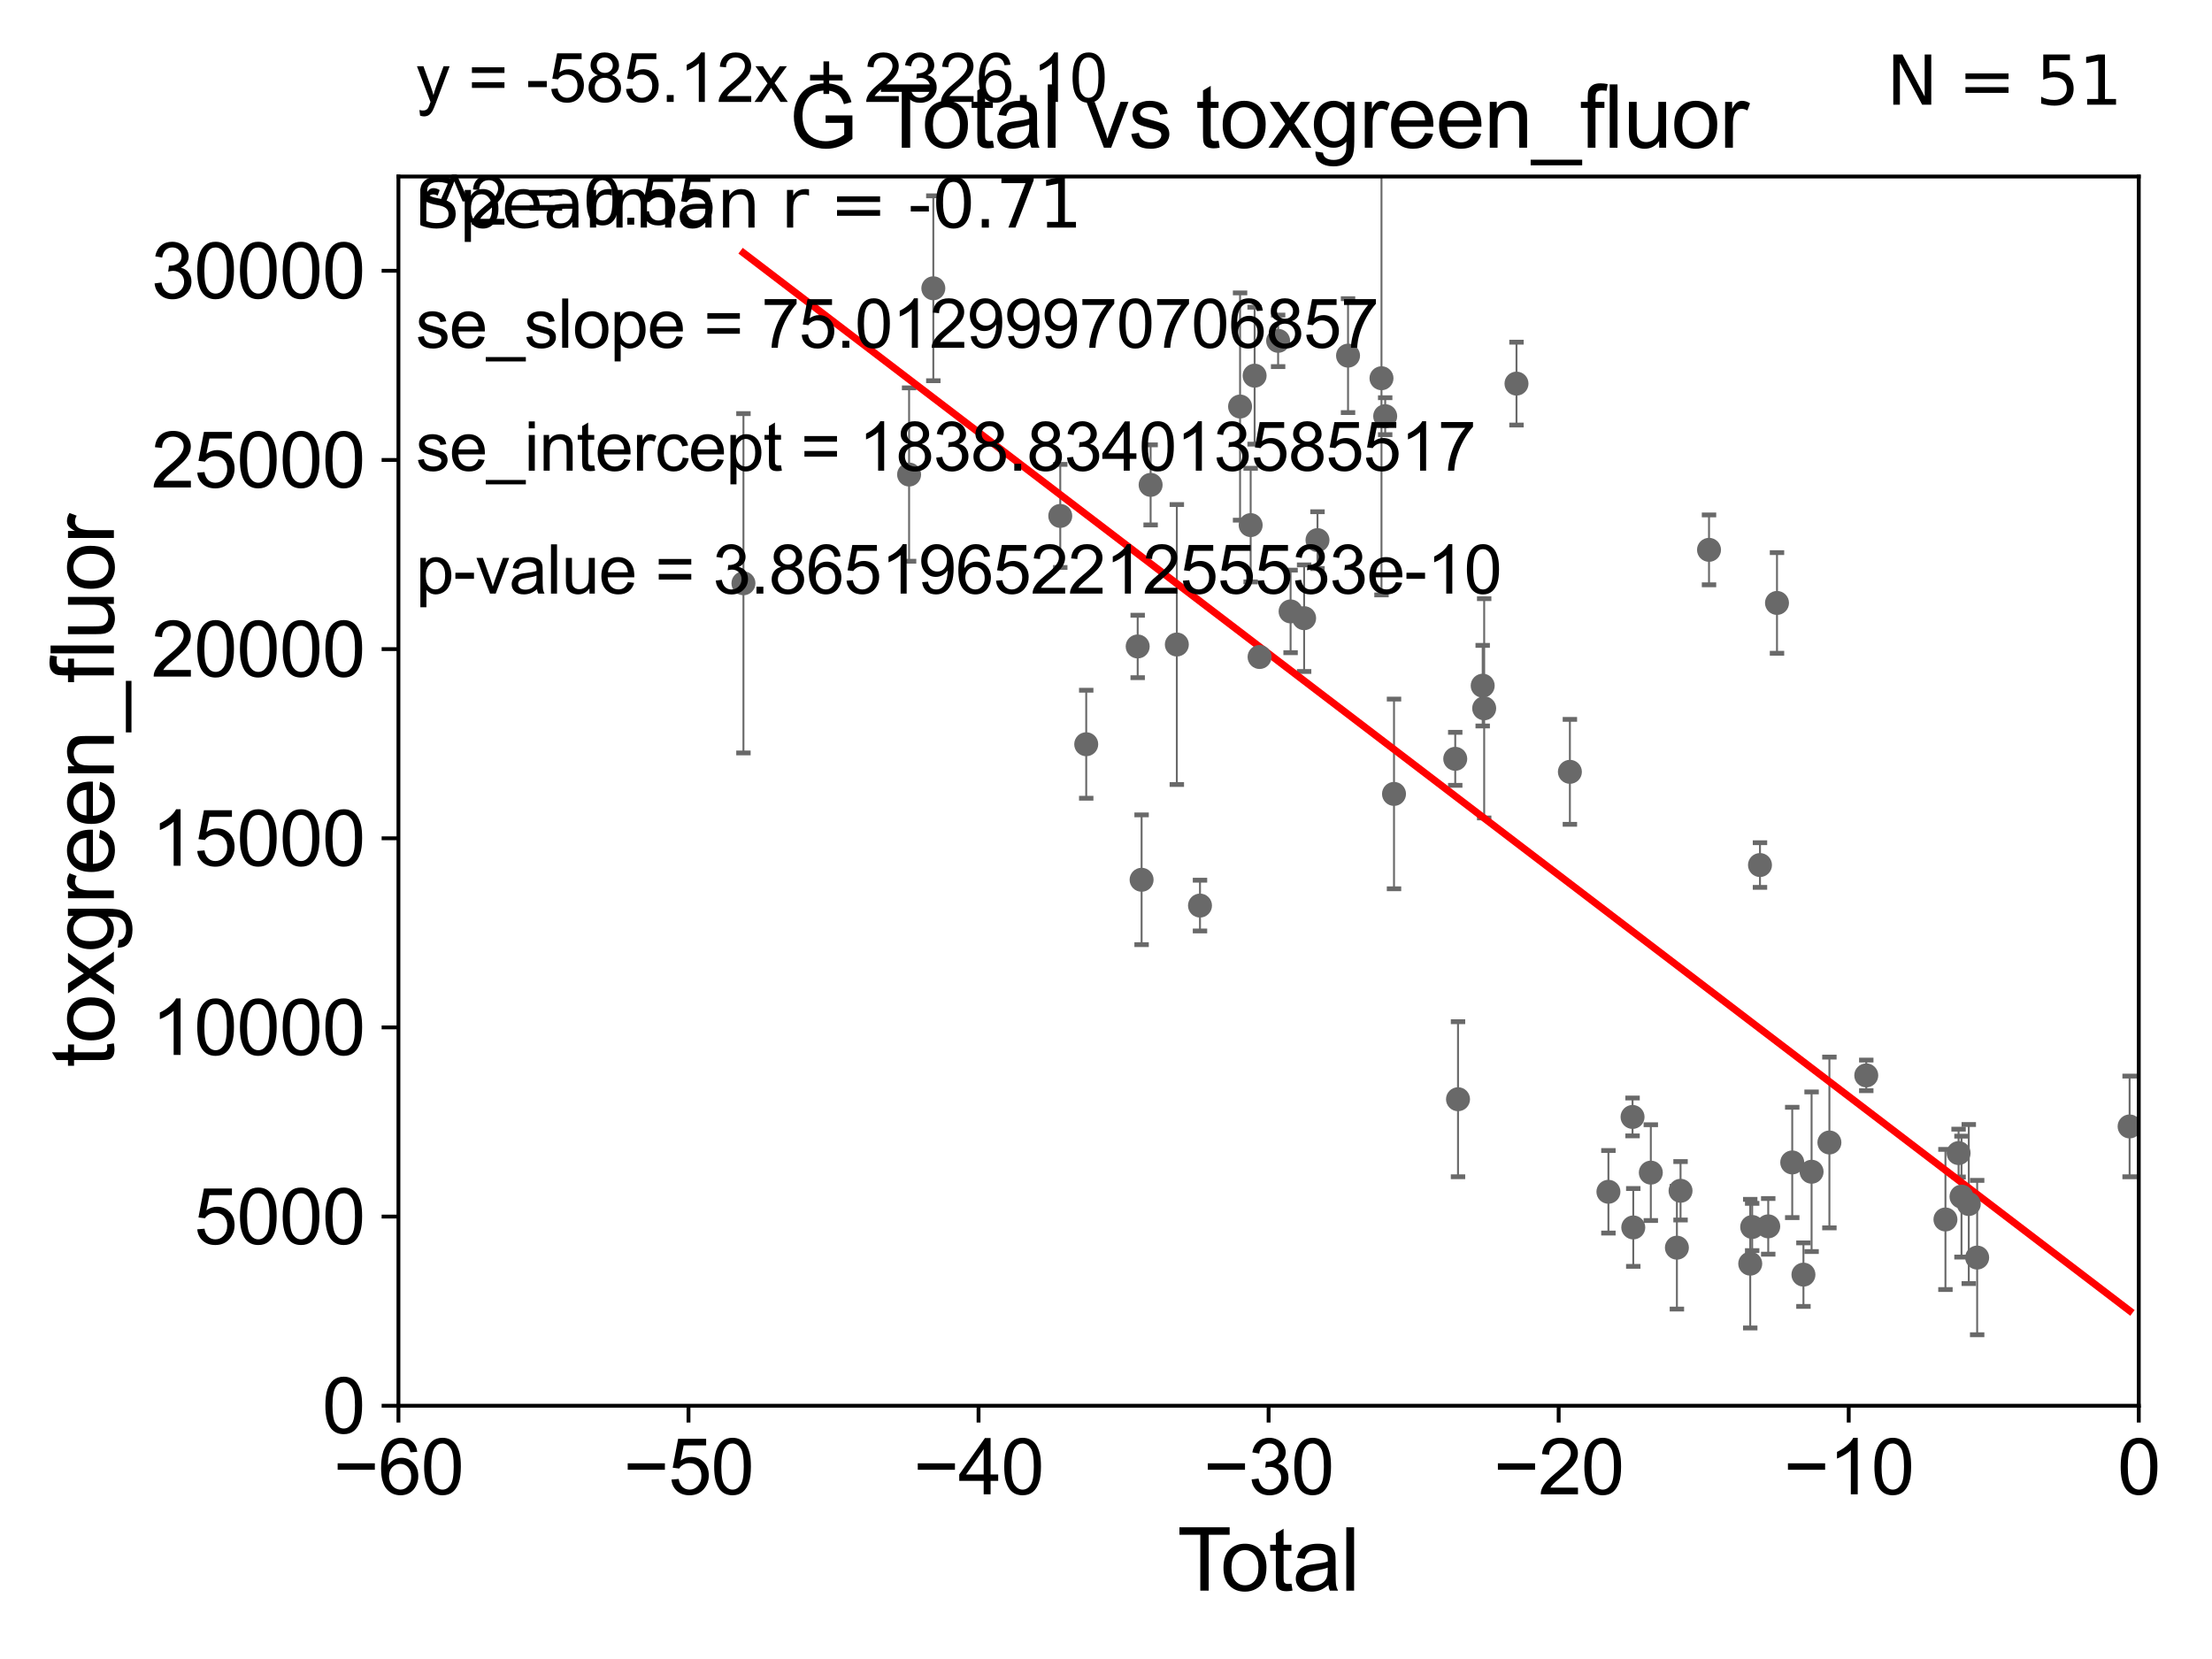 <?xml version="1.0" encoding="utf-8" standalone="no"?>
<!DOCTYPE svg PUBLIC "-//W3C//DTD SVG 1.1//EN"
  "http://www.w3.org/Graphics/SVG/1.1/DTD/svg11.dtd">
<svg xmlns:xlink="http://www.w3.org/1999/xlink" width="460.8pt" height="345.6pt" viewBox="0 0 460.8 345.6" xmlns="http://www.w3.org/2000/svg" version="1.1">
 <defs>
  <style type="text/css">*{stroke-linejoin: round; stroke-linecap: butt}</style>
 </defs>
 <g id="figure_1">
  <g id="patch_1">
   <path d="M 0 345.6 
L 460.8 345.6 
L 460.8 0 
L 0 0 
z
" style="fill: #ffffff"/>
  </g>
  <g id="axes_1">
   <g id="patch_2">
    <path d="M 83 292.84 
L 445.545 292.84 
L 445.545 36.775 
L 83 36.775 
z
" style="fill: #ffffff"/>
   </g>
   <g id="PathCollection_1">
    <defs>
     <path id="mcec2d90fc1" d="M 0 1.118 
C 0.297 1.118 0.581 1 0.791 0.791 
C 1 0.581 1.118 0.297 1.118 0 
C 1.118 -0.297 1 -0.581 0.791 -0.791 
C 0.581 -1 0.297 -1.118 0 -1.118 
C -0.297 -1.118 -0.581 -1 -0.791 -0.791 
C -1 -0.581 -1.118 -0.297 -1.118 0 
C -1.118 0.297 -1 0.581 -0.791 0.791 
C -0.581 1 -0.297 1.118 0 1.118 
z
" style="stroke: #696969"/>
    </defs>
    <g clip-path="url(#p2a1623e2f4)">
     <use xlink:href="#mcec2d90fc1" x="154.873" y="121.509" style="fill: #696969; stroke: #696969"/>
     <use xlink:href="#mcec2d90fc1" x="327.036" y="160.788" style="fill: #696969; stroke: #696969"/>
     <use xlink:href="#mcec2d90fc1" x="335.063" y="248.27" style="fill: #696969; stroke: #696969"/>
     <use xlink:href="#mcec2d90fc1" x="340.09" y="232.681" style="fill: #696969; stroke: #696969"/>
     <use xlink:href="#mcec2d90fc1" x="340.24" y="255.698" style="fill: #696969; stroke: #696969"/>
     <use xlink:href="#mcec2d90fc1" x="343.896" y="244.277" style="fill: #696969; stroke: #696969"/>
     <use xlink:href="#mcec2d90fc1" x="349.329" y="259.913" style="fill: #696969; stroke: #696969"/>
     <use xlink:href="#mcec2d90fc1" x="350.088" y="248.062" style="fill: #696969; stroke: #696969"/>
     <use xlink:href="#mcec2d90fc1" x="356.019" y="114.543" style="fill: #696969; stroke: #696969"/>
     <use xlink:href="#mcec2d90fc1" x="364.606" y="263.244" style="fill: #696969; stroke: #696969"/>
     <use xlink:href="#mcec2d90fc1" x="365.01" y="255.603" style="fill: #696969; stroke: #696969"/>
     <use xlink:href="#mcec2d90fc1" x="315.913" y="79.913" style="fill: #696969; stroke: #696969"/>
     <use xlink:href="#mcec2d90fc1" x="366.636" y="180.204" style="fill: #696969; stroke: #696969"/>
     <use xlink:href="#mcec2d90fc1" x="370.181" y="125.604" style="fill: #696969; stroke: #696969"/>
     <use xlink:href="#mcec2d90fc1" x="373.355" y="242.157" style="fill: #696969; stroke: #696969"/>
     <use xlink:href="#mcec2d90fc1" x="375.69" y="265.53" style="fill: #696969; stroke: #696969"/>
     <use xlink:href="#mcec2d90fc1" x="377.386" y="244.096" style="fill: #696969; stroke: #696969"/>
     <use xlink:href="#mcec2d90fc1" x="381.098" y="238" style="fill: #696969; stroke: #696969"/>
     <use xlink:href="#mcec2d90fc1" x="388.778" y="224.022" style="fill: #696969; stroke: #696969"/>
     <use xlink:href="#mcec2d90fc1" x="405.272" y="254.037" style="fill: #696969; stroke: #696969"/>
     <use xlink:href="#mcec2d90fc1" x="408.008" y="240.209" style="fill: #696969; stroke: #696969"/>
     <use xlink:href="#mcec2d90fc1" x="408.615" y="249.277" style="fill: #696969; stroke: #696969"/>
     <use xlink:href="#mcec2d90fc1" x="410.132" y="250.824" style="fill: #696969; stroke: #696969"/>
     <use xlink:href="#mcec2d90fc1" x="368.355" y="255.473" style="fill: #696969; stroke: #696969"/>
     <use xlink:href="#mcec2d90fc1" x="411.879" y="261.975" style="fill: #696969; stroke: #696969"/>
     <use xlink:href="#mcec2d90fc1" x="309.182" y="147.554" style="fill: #696969; stroke: #696969"/>
     <use xlink:href="#mcec2d90fc1" x="303.731" y="228.989" style="fill: #696969; stroke: #696969"/>
     <use xlink:href="#mcec2d90fc1" x="189.381" y="98.854" style="fill: #696969; stroke: #696969"/>
     <use xlink:href="#mcec2d90fc1" x="194.429" y="60.054" style="fill: #696969; stroke: #696969"/>
     <use xlink:href="#mcec2d90fc1" x="220.872" y="107.477" style="fill: #696969; stroke: #696969"/>
     <use xlink:href="#mcec2d90fc1" x="226.281" y="155.039" style="fill: #696969; stroke: #696969"/>
     <use xlink:href="#mcec2d90fc1" x="237.001" y="134.669" style="fill: #696969; stroke: #696969"/>
     <use xlink:href="#mcec2d90fc1" x="237.815" y="183.272" style="fill: #696969; stroke: #696969"/>
     <use xlink:href="#mcec2d90fc1" x="239.696" y="101.009" style="fill: #696969; stroke: #696969"/>
     <use xlink:href="#mcec2d90fc1" x="245.156" y="134.265" style="fill: #696969; stroke: #696969"/>
     <use xlink:href="#mcec2d90fc1" x="249.98" y="188.648" style="fill: #696969; stroke: #696969"/>
     <use xlink:href="#mcec2d90fc1" x="258.33" y="84.686" style="fill: #696969; stroke: #696969"/>
     <use xlink:href="#mcec2d90fc1" x="308.872" y="142.84" style="fill: #696969; stroke: #696969"/>
     <use xlink:href="#mcec2d90fc1" x="260.537" y="109.389" style="fill: #696969; stroke: #696969"/>
     <use xlink:href="#mcec2d90fc1" x="262.395" y="136.865" style="fill: #696969; stroke: #696969"/>
     <use xlink:href="#mcec2d90fc1" x="266.256" y="71.003" style="fill: #696969; stroke: #696969"/>
     <use xlink:href="#mcec2d90fc1" x="268.854" y="127.368" style="fill: #696969; stroke: #696969"/>
     <use xlink:href="#mcec2d90fc1" x="271.673" y="128.779" style="fill: #696969; stroke: #696969"/>
     <use xlink:href="#mcec2d90fc1" x="274.459" y="112.516" style="fill: #696969; stroke: #696969"/>
     <use xlink:href="#mcec2d90fc1" x="280.821" y="74.086" style="fill: #696969; stroke: #696969"/>
     <use xlink:href="#mcec2d90fc1" x="287.789" y="78.794" style="fill: #696969; stroke: #696969"/>
     <use xlink:href="#mcec2d90fc1" x="288.56" y="86.698" style="fill: #696969; stroke: #696969"/>
     <use xlink:href="#mcec2d90fc1" x="290.398" y="165.387" style="fill: #696969; stroke: #696969"/>
     <use xlink:href="#mcec2d90fc1" x="303.153" y="158.076" style="fill: #696969; stroke: #696969"/>
     <use xlink:href="#mcec2d90fc1" x="261.36" y="78.259" style="fill: #696969; stroke: #696969"/>
     <use xlink:href="#mcec2d90fc1" x="443.636" y="234.659" style="fill: #696969; stroke: #696969"/>
    </g>
   </g>
   <g id="matplotlib.axis_1">
    <g id="xtick_1">
     <g id="line2d_1">
      <defs>
       <path id="mbd6bed76cc" d="M 0 0 
L 0 3.5 
" style="stroke: #000000; stroke-width: 0.8"/>
      </defs>
      <g>
       <use xlink:href="#mbd6bed76cc" x="83" y="292.84" style="stroke: #000000; stroke-width: 0.8"/>
      </g>
     </g>
     <g id="text_1">
      <!-- −60 -->
      <g transform="translate(69.43 311.293)scale(0.16 -0.16)">
       <defs>
        <path id="ArialMT-2212" d="M 3381 1997 
L 356 1997 
L 356 2522 
L 3381 2522 
L 3381 1997 
z
" transform="scale(0.016)"/>
        <path id="ArialMT-36" d="M 3184 3459 
L 2625 3416 
Q 2550 3747 2413 3897 
Q 2184 4138 1850 4138 
Q 1581 4138 1378 3988 
Q 1113 3794 959 3422 
Q 806 3050 800 2363 
Q 1003 2672 1297 2822 
Q 1591 2972 1913 2972 
Q 2475 2972 2870 2558 
Q 3266 2144 3266 1488 
Q 3266 1056 3080 686 
Q 2894 316 2569 119 
Q 2244 -78 1831 -78 
Q 1128 -78 684 439 
Q 241 956 241 2144 
Q 241 3472 731 4075 
Q 1159 4600 1884 4600 
Q 2425 4600 2770 4297 
Q 3116 3994 3184 3459 
z
M 888 1484 
Q 888 1194 1011 928 
Q 1134 663 1356 523 
Q 1578 384 1822 384 
Q 2178 384 2434 671 
Q 2691 959 2691 1453 
Q 2691 1928 2437 2201 
Q 2184 2475 1800 2475 
Q 1419 2475 1153 2201 
Q 888 1928 888 1484 
z
" transform="scale(0.016)"/>
        <path id="ArialMT-30" d="M 266 2259 
Q 266 3072 433 3567 
Q 600 4063 929 4331 
Q 1259 4600 1759 4600 
Q 2128 4600 2406 4451 
Q 2684 4303 2865 4023 
Q 3047 3744 3150 3342 
Q 3253 2941 3253 2259 
Q 3253 1453 3087 958 
Q 2922 463 2592 192 
Q 2263 -78 1759 -78 
Q 1097 -78 719 397 
Q 266 969 266 2259 
z
M 844 2259 
Q 844 1131 1108 757 
Q 1372 384 1759 384 
Q 2147 384 2411 759 
Q 2675 1134 2675 2259 
Q 2675 3391 2411 3762 
Q 2147 4134 1753 4134 
Q 1366 4134 1134 3806 
Q 844 3388 844 2259 
z
" transform="scale(0.016)"/>
       </defs>
       <use xlink:href="#ArialMT-2212"/>
       <use xlink:href="#ArialMT-36" x="58.398"/>
       <use xlink:href="#ArialMT-30" x="114.014"/>
      </g>
     </g>
    </g>
    <g id="xtick_2">
     <g id="line2d_2">
      <g>
       <use xlink:href="#mbd6bed76cc" x="143.424" y="292.84" style="stroke: #000000; stroke-width: 0.8"/>
      </g>
     </g>
     <g id="text_2">
      <!-- −50 -->
      <g transform="translate(129.854 311.293)scale(0.16 -0.16)">
       <defs>
        <path id="ArialMT-35" d="M 266 1200 
L 856 1250 
Q 922 819 1161 601 
Q 1400 384 1738 384 
Q 2144 384 2425 690 
Q 2706 997 2706 1503 
Q 2706 1984 2436 2262 
Q 2166 2541 1728 2541 
Q 1456 2541 1237 2417 
Q 1019 2294 894 2097 
L 366 2166 
L 809 4519 
L 3088 4519 
L 3088 3981 
L 1259 3981 
L 1013 2750 
Q 1425 3038 1878 3038 
Q 2478 3038 2890 2622 
Q 3303 2206 3303 1553 
Q 3303 931 2941 478 
Q 2500 -78 1738 -78 
Q 1113 -78 717 272 
Q 322 622 266 1200 
z
" transform="scale(0.016)"/>
       </defs>
       <use xlink:href="#ArialMT-2212"/>
       <use xlink:href="#ArialMT-35" x="58.398"/>
       <use xlink:href="#ArialMT-30" x="114.014"/>
      </g>
     </g>
    </g>
    <g id="xtick_3">
     <g id="line2d_3">
      <g>
       <use xlink:href="#mbd6bed76cc" x="203.848" y="292.84" style="stroke: #000000; stroke-width: 0.8"/>
      </g>
     </g>
     <g id="text_3">
      <!-- −40 -->
      <g transform="translate(190.278 311.293)scale(0.16 -0.16)">
       <defs>
        <path id="ArialMT-34" d="M 2069 0 
L 2069 1097 
L 81 1097 
L 81 1613 
L 2172 4581 
L 2631 4581 
L 2631 1613 
L 3250 1613 
L 3250 1097 
L 2631 1097 
L 2631 0 
L 2069 0 
z
M 2069 1613 
L 2069 3678 
L 634 1613 
L 2069 1613 
z
" transform="scale(0.016)"/>
       </defs>
       <use xlink:href="#ArialMT-2212"/>
       <use xlink:href="#ArialMT-34" x="58.398"/>
       <use xlink:href="#ArialMT-30" x="114.014"/>
      </g>
     </g>
    </g>
    <g id="xtick_4">
     <g id="line2d_4">
      <g>
       <use xlink:href="#mbd6bed76cc" x="264.272" y="292.84" style="stroke: #000000; stroke-width: 0.8"/>
      </g>
     </g>
     <g id="text_4">
      <!-- −30 -->
      <g transform="translate(250.702 311.293)scale(0.16 -0.16)">
       <defs>
        <path id="ArialMT-33" d="M 269 1209 
L 831 1284 
Q 928 806 1161 595 
Q 1394 384 1728 384 
Q 2125 384 2398 659 
Q 2672 934 2672 1341 
Q 2672 1728 2419 1979 
Q 2166 2231 1775 2231 
Q 1616 2231 1378 2169 
L 1441 2663 
Q 1497 2656 1531 2656 
Q 1891 2656 2178 2843 
Q 2466 3031 2466 3422 
Q 2466 3731 2256 3934 
Q 2047 4138 1716 4138 
Q 1388 4138 1169 3931 
Q 950 3725 888 3313 
L 325 3413 
Q 428 3978 793 4289 
Q 1159 4600 1703 4600 
Q 2078 4600 2393 4439 
Q 2709 4278 2876 4000 
Q 3044 3722 3044 3409 
Q 3044 3113 2884 2869 
Q 2725 2625 2413 2481 
Q 2819 2388 3044 2092 
Q 3269 1797 3269 1353 
Q 3269 753 2831 336 
Q 2394 -81 1725 -81 
Q 1122 -81 723 278 
Q 325 638 269 1209 
z
" transform="scale(0.016)"/>
       </defs>
       <use xlink:href="#ArialMT-2212"/>
       <use xlink:href="#ArialMT-33" x="58.398"/>
       <use xlink:href="#ArialMT-30" x="114.014"/>
      </g>
     </g>
    </g>
    <g id="xtick_5">
     <g id="line2d_5">
      <g>
       <use xlink:href="#mbd6bed76cc" x="324.697" y="292.84" style="stroke: #000000; stroke-width: 0.8"/>
      </g>
     </g>
     <g id="text_5">
      <!-- −20 -->
      <g transform="translate(311.127 311.293)scale(0.16 -0.16)">
       <defs>
        <path id="ArialMT-32" d="M 3222 541 
L 3222 0 
L 194 0 
Q 188 203 259 391 
Q 375 700 629 1000 
Q 884 1300 1366 1694 
Q 2113 2306 2375 2664 
Q 2638 3022 2638 3341 
Q 2638 3675 2398 3904 
Q 2159 4134 1775 4134 
Q 1369 4134 1125 3890 
Q 881 3647 878 3216 
L 300 3275 
Q 359 3922 746 4261 
Q 1134 4600 1788 4600 
Q 2447 4600 2831 4234 
Q 3216 3869 3216 3328 
Q 3216 3053 3103 2787 
Q 2991 2522 2730 2228 
Q 2469 1934 1863 1422 
Q 1356 997 1212 845 
Q 1069 694 975 541 
L 3222 541 
z
" transform="scale(0.016)"/>
       </defs>
       <use xlink:href="#ArialMT-2212"/>
       <use xlink:href="#ArialMT-32" x="58.398"/>
       <use xlink:href="#ArialMT-30" x="114.014"/>
      </g>
     </g>
    </g>
    <g id="xtick_6">
     <g id="line2d_6">
      <g>
       <use xlink:href="#mbd6bed76cc" x="385.121" y="292.84" style="stroke: #000000; stroke-width: 0.8"/>
      </g>
     </g>
     <g id="text_6">
      <!-- −10 -->
      <g transform="translate(371.551 311.293)scale(0.16 -0.16)">
       <defs>
        <path id="ArialMT-31" d="M 2384 0 
L 1822 0 
L 1822 3584 
Q 1619 3391 1289 3197 
Q 959 3003 697 2906 
L 697 3450 
Q 1169 3672 1522 3987 
Q 1875 4303 2022 4600 
L 2384 4600 
L 2384 0 
z
" transform="scale(0.016)"/>
       </defs>
       <use xlink:href="#ArialMT-2212"/>
       <use xlink:href="#ArialMT-31" x="58.398"/>
       <use xlink:href="#ArialMT-30" x="114.014"/>
      </g>
     </g>
    </g>
    <g id="xtick_7">
     <g id="line2d_7">
      <g>
       <use xlink:href="#mbd6bed76cc" x="445.545" y="292.84" style="stroke: #000000; stroke-width: 0.8"/>
      </g>
     </g>
     <g id="text_7">
      <!-- 0 -->
      <g transform="translate(441.096 311.293)scale(0.16 -0.16)">
       <use xlink:href="#ArialMT-30"/>
      </g>
     </g>
    </g>
    <g id="text_8">
     <!-- Total -->
     <g transform="translate(245.267 331.357)scale(0.18 -0.18)">
      <defs>
       <path id="ArialMT-54" d="M 1659 0 
L 1659 4041 
L 150 4041 
L 150 4581 
L 3781 4581 
L 3781 4041 
L 2266 4041 
L 2266 0 
L 1659 0 
z
" transform="scale(0.016)"/>
       <path id="ArialMT-6f" d="M 213 1659 
Q 213 2581 725 3025 
Q 1153 3394 1769 3394 
Q 2453 3394 2887 2945 
Q 3322 2497 3322 1706 
Q 3322 1066 3130 698 
Q 2938 331 2570 128 
Q 2203 -75 1769 -75 
Q 1072 -75 642 372 
Q 213 819 213 1659 
z
M 791 1659 
Q 791 1022 1069 705 
Q 1347 388 1769 388 
Q 2188 388 2466 706 
Q 2744 1025 2744 1678 
Q 2744 2294 2464 2611 
Q 2184 2928 1769 2928 
Q 1347 2928 1069 2612 
Q 791 2297 791 1659 
z
" transform="scale(0.016)"/>
       <path id="ArialMT-74" d="M 1650 503 
L 1731 6 
Q 1494 -44 1306 -44 
Q 1000 -44 831 53 
Q 663 150 594 308 
Q 525 466 525 972 
L 525 2881 
L 113 2881 
L 113 3319 
L 525 3319 
L 525 4141 
L 1084 4478 
L 1084 3319 
L 1650 3319 
L 1650 2881 
L 1084 2881 
L 1084 941 
Q 1084 700 1114 631 
Q 1144 563 1211 522 
Q 1278 481 1403 481 
Q 1497 481 1650 503 
z
" transform="scale(0.016)"/>
       <path id="ArialMT-61" d="M 2588 409 
Q 2275 144 1986 34 
Q 1697 -75 1366 -75 
Q 819 -75 525 192 
Q 231 459 231 875 
Q 231 1119 342 1320 
Q 453 1522 633 1644 
Q 813 1766 1038 1828 
Q 1203 1872 1538 1913 
Q 2219 1994 2541 2106 
Q 2544 2222 2544 2253 
Q 2544 2597 2384 2738 
Q 2169 2928 1744 2928 
Q 1347 2928 1158 2789 
Q 969 2650 878 2297 
L 328 2372 
Q 403 2725 575 2942 
Q 747 3159 1072 3276 
Q 1397 3394 1825 3394 
Q 2250 3394 2515 3294 
Q 2781 3194 2906 3042 
Q 3031 2891 3081 2659 
Q 3109 2516 3109 2141 
L 3109 1391 
Q 3109 606 3145 398 
Q 3181 191 3288 0 
L 2700 0 
Q 2613 175 2588 409 
z
M 2541 1666 
Q 2234 1541 1622 1453 
Q 1275 1403 1131 1340 
Q 988 1278 909 1158 
Q 831 1038 831 891 
Q 831 666 1001 516 
Q 1172 366 1500 366 
Q 1825 366 2078 508 
Q 2331 650 2450 897 
Q 2541 1088 2541 1459 
L 2541 1666 
z
" transform="scale(0.016)"/>
       <path id="ArialMT-6c" d="M 409 0 
L 409 4581 
L 972 4581 
L 972 0 
L 409 0 
z
" transform="scale(0.016)"/>
      </defs>
      <use xlink:href="#ArialMT-54"/>
      <use xlink:href="#ArialMT-6f" x="49.959"/>
      <use xlink:href="#ArialMT-74" x="105.574"/>
      <use xlink:href="#ArialMT-61" x="133.357"/>
      <use xlink:href="#ArialMT-6c" x="188.973"/>
     </g>
    </g>
   </g>
   <g id="matplotlib.axis_2">
    <g id="ytick_1">
     <g id="line2d_8">
      <defs>
       <path id="mbf03d152f9" d="M 0 0 
L -3.5 0 
" style="stroke: #000000; stroke-width: 0.8"/>
      </defs>
      <g>
       <use xlink:href="#mbf03d152f9" x="83" y="292.84" style="stroke: #000000; stroke-width: 0.8"/>
      </g>
     </g>
     <g id="text_9">
      <!-- 0 -->
      <g transform="translate(67.103 298.566)scale(0.16 -0.16)">
       <use xlink:href="#ArialMT-30"/>
      </g>
     </g>
    </g>
    <g id="ytick_2">
     <g id="line2d_9">
      <g>
       <use xlink:href="#mbf03d152f9" x="83" y="253.435" style="stroke: #000000; stroke-width: 0.8"/>
      </g>
     </g>
     <g id="text_10">
      <!-- 5000 -->
      <g transform="translate(40.41 259.162)scale(0.16 -0.16)">
       <use xlink:href="#ArialMT-35"/>
       <use xlink:href="#ArialMT-30" x="55.615"/>
       <use xlink:href="#ArialMT-30" x="111.23"/>
       <use xlink:href="#ArialMT-30" x="166.846"/>
      </g>
     </g>
    </g>
    <g id="ytick_3">
     <g id="line2d_10">
      <g>
       <use xlink:href="#mbf03d152f9" x="83" y="214.031" style="stroke: #000000; stroke-width: 0.8"/>
      </g>
     </g>
     <g id="text_11">
      <!-- 10000 -->
      <g transform="translate(31.512 219.757)scale(0.16 -0.16)">
       <use xlink:href="#ArialMT-31"/>
       <use xlink:href="#ArialMT-30" x="55.615"/>
       <use xlink:href="#ArialMT-30" x="111.23"/>
       <use xlink:href="#ArialMT-30" x="166.846"/>
       <use xlink:href="#ArialMT-30" x="222.461"/>
      </g>
     </g>
    </g>
    <g id="ytick_4">
     <g id="line2d_11">
      <g>
       <use xlink:href="#mbf03d152f9" x="83" y="174.626" style="stroke: #000000; stroke-width: 0.8"/>
      </g>
     </g>
     <g id="text_12">
      <!-- 15000 -->
      <g transform="translate(31.512 180.352)scale(0.16 -0.16)">
       <use xlink:href="#ArialMT-31"/>
       <use xlink:href="#ArialMT-35" x="55.615"/>
       <use xlink:href="#ArialMT-30" x="111.23"/>
       <use xlink:href="#ArialMT-30" x="166.846"/>
       <use xlink:href="#ArialMT-30" x="222.461"/>
      </g>
     </g>
    </g>
    <g id="ytick_5">
     <g id="line2d_12">
      <g>
       <use xlink:href="#mbf03d152f9" x="83" y="135.221" style="stroke: #000000; stroke-width: 0.8"/>
      </g>
     </g>
     <g id="text_13">
      <!-- 20000 -->
      <g transform="translate(31.512 140.948)scale(0.16 -0.16)">
       <use xlink:href="#ArialMT-32"/>
       <use xlink:href="#ArialMT-30" x="55.615"/>
       <use xlink:href="#ArialMT-30" x="111.23"/>
       <use xlink:href="#ArialMT-30" x="166.846"/>
       <use xlink:href="#ArialMT-30" x="222.461"/>
      </g>
     </g>
    </g>
    <g id="ytick_6">
     <g id="line2d_13">
      <g>
       <use xlink:href="#mbf03d152f9" x="83" y="95.817" style="stroke: #000000; stroke-width: 0.8"/>
      </g>
     </g>
     <g id="text_14">
      <!-- 25000 -->
      <g transform="translate(31.512 101.543)scale(0.16 -0.16)">
       <use xlink:href="#ArialMT-32"/>
       <use xlink:href="#ArialMT-35" x="55.615"/>
       <use xlink:href="#ArialMT-30" x="111.23"/>
       <use xlink:href="#ArialMT-30" x="166.846"/>
       <use xlink:href="#ArialMT-30" x="222.461"/>
      </g>
     </g>
    </g>
    <g id="ytick_7">
     <g id="line2d_14">
      <g>
       <use xlink:href="#mbf03d152f9" x="83" y="56.412" style="stroke: #000000; stroke-width: 0.8"/>
      </g>
     </g>
     <g id="text_15">
      <!-- 30000 -->
      <g transform="translate(31.512 62.138)scale(0.16 -0.16)">
       <use xlink:href="#ArialMT-33"/>
       <use xlink:href="#ArialMT-30" x="55.615"/>
       <use xlink:href="#ArialMT-30" x="111.23"/>
       <use xlink:href="#ArialMT-30" x="166.846"/>
       <use xlink:href="#ArialMT-30" x="222.461"/>
      </g>
     </g>
    </g>
    <g id="text_16">
     <!-- toxgreen_fluor -->
     <g transform="translate(23.724 222.34)rotate(-90)scale(0.18 -0.18)">
      <defs>
       <path id="ArialMT-78" d="M 47 0 
L 1259 1725 
L 138 3319 
L 841 3319 
L 1350 2541 
Q 1494 2319 1581 2169 
Q 1719 2375 1834 2534 
L 2394 3319 
L 3066 3319 
L 1919 1756 
L 3153 0 
L 2463 0 
L 1781 1031 
L 1600 1309 
L 728 0 
L 47 0 
z
" transform="scale(0.016)"/>
       <path id="ArialMT-67" d="M 319 -275 
L 866 -356 
Q 900 -609 1056 -725 
Q 1266 -881 1628 -881 
Q 2019 -881 2231 -725 
Q 2444 -569 2519 -288 
Q 2563 -116 2559 434 
Q 2191 0 1641 0 
Q 956 0 581 494 
Q 206 988 206 1678 
Q 206 2153 378 2554 
Q 550 2956 876 3175 
Q 1203 3394 1644 3394 
Q 2231 3394 2613 2919 
L 2613 3319 
L 3131 3319 
L 3131 450 
Q 3131 -325 2973 -648 
Q 2816 -972 2473 -1159 
Q 2131 -1347 1631 -1347 
Q 1038 -1347 672 -1080 
Q 306 -813 319 -275 
z
M 784 1719 
Q 784 1066 1043 766 
Q 1303 466 1694 466 
Q 2081 466 2343 764 
Q 2606 1063 2606 1700 
Q 2606 2309 2336 2618 
Q 2066 2928 1684 2928 
Q 1309 2928 1046 2623 
Q 784 2319 784 1719 
z
" transform="scale(0.016)"/>
       <path id="ArialMT-72" d="M 416 0 
L 416 3319 
L 922 3319 
L 922 2816 
Q 1116 3169 1280 3281 
Q 1444 3394 1641 3394 
Q 1925 3394 2219 3213 
L 2025 2691 
Q 1819 2813 1613 2813 
Q 1428 2813 1281 2702 
Q 1134 2591 1072 2394 
Q 978 2094 978 1738 
L 978 0 
L 416 0 
z
" transform="scale(0.016)"/>
       <path id="ArialMT-65" d="M 2694 1069 
L 3275 997 
Q 3138 488 2766 206 
Q 2394 -75 1816 -75 
Q 1088 -75 661 373 
Q 234 822 234 1631 
Q 234 2469 665 2931 
Q 1097 3394 1784 3394 
Q 2450 3394 2872 2941 
Q 3294 2488 3294 1666 
Q 3294 1616 3291 1516 
L 816 1516 
Q 847 969 1125 678 
Q 1403 388 1819 388 
Q 2128 388 2347 550 
Q 2566 713 2694 1069 
z
M 847 1978 
L 2700 1978 
Q 2663 2397 2488 2606 
Q 2219 2931 1791 2931 
Q 1403 2931 1139 2672 
Q 875 2413 847 1978 
z
" transform="scale(0.016)"/>
       <path id="ArialMT-6e" d="M 422 0 
L 422 3319 
L 928 3319 
L 928 2847 
Q 1294 3394 1984 3394 
Q 2284 3394 2536 3286 
Q 2788 3178 2913 3003 
Q 3038 2828 3088 2588 
Q 3119 2431 3119 2041 
L 3119 0 
L 2556 0 
L 2556 2019 
Q 2556 2363 2490 2533 
Q 2425 2703 2258 2804 
Q 2091 2906 1866 2906 
Q 1506 2906 1245 2678 
Q 984 2450 984 1813 
L 984 0 
L 422 0 
z
" transform="scale(0.016)"/>
       <path id="ArialMT-5f" d="M -97 -1272 
L -97 -866 
L 3631 -866 
L 3631 -1272 
L -97 -1272 
z
" transform="scale(0.016)"/>
       <path id="ArialMT-66" d="M 556 0 
L 556 2881 
L 59 2881 
L 59 3319 
L 556 3319 
L 556 3672 
Q 556 4006 616 4169 
Q 697 4388 901 4523 
Q 1106 4659 1475 4659 
Q 1713 4659 2000 4603 
L 1916 4113 
Q 1741 4144 1584 4144 
Q 1328 4144 1222 4034 
Q 1116 3925 1116 3625 
L 1116 3319 
L 1763 3319 
L 1763 2881 
L 1116 2881 
L 1116 0 
L 556 0 
z
" transform="scale(0.016)"/>
       <path id="ArialMT-75" d="M 2597 0 
L 2597 488 
Q 2209 -75 1544 -75 
Q 1250 -75 995 37 
Q 741 150 617 320 
Q 494 491 444 738 
Q 409 903 409 1263 
L 409 3319 
L 972 3319 
L 972 1478 
Q 972 1038 1006 884 
Q 1059 663 1231 536 
Q 1403 409 1656 409 
Q 1909 409 2131 539 
Q 2353 669 2445 892 
Q 2538 1116 2538 1541 
L 2538 3319 
L 3100 3319 
L 3100 0 
L 2597 0 
z
" transform="scale(0.016)"/>
      </defs>
      <use xlink:href="#ArialMT-74"/>
      <use xlink:href="#ArialMT-6f" x="27.783"/>
      <use xlink:href="#ArialMT-78" x="83.398"/>
      <use xlink:href="#ArialMT-67" x="133.398"/>
      <use xlink:href="#ArialMT-72" x="189.014"/>
      <use xlink:href="#ArialMT-65" x="222.314"/>
      <use xlink:href="#ArialMT-65" x="277.93"/>
      <use xlink:href="#ArialMT-6e" x="333.545"/>
      <use xlink:href="#ArialMT-5f" x="389.16"/>
      <use xlink:href="#ArialMT-66" x="444.775"/>
      <use xlink:href="#ArialMT-6c" x="472.559"/>
      <use xlink:href="#ArialMT-75" x="494.775"/>
      <use xlink:href="#ArialMT-6f" x="550.391"/>
      <use xlink:href="#ArialMT-72" x="606.006"/>
     </g>
    </g>
   </g>
   <g id="LineCollection_1">
    <path d="M 154.873 156.853 
L 154.873 86.165 
" clip-path="url(#p2a1623e2f4)" style="fill: none; stroke: #696969; stroke-width: 0.4"/>
    <path d="M 327.036 171.716 
L 327.036 149.86 
" clip-path="url(#p2a1623e2f4)" style="fill: none; stroke: #696969; stroke-width: 0.4"/>
    <path d="M 335.063 256.868 
L 335.063 239.671 
" clip-path="url(#p2a1623e2f4)" style="fill: none; stroke: #696969; stroke-width: 0.4"/>
    <path d="M 340.09 236.627 
L 340.09 228.734 
" clip-path="url(#p2a1623e2f4)" style="fill: none; stroke: #696969; stroke-width: 0.4"/>
    <path d="M 340.24 263.806 
L 340.24 247.59 
" clip-path="url(#p2a1623e2f4)" style="fill: none; stroke: #696969; stroke-width: 0.4"/>
    <path d="M 343.896 254.255 
L 343.896 234.299 
" clip-path="url(#p2a1623e2f4)" style="fill: none; stroke: #696969; stroke-width: 0.4"/>
    <path d="M 349.329 272.705 
L 349.329 247.12 
" clip-path="url(#p2a1623e2f4)" style="fill: none; stroke: #696969; stroke-width: 0.4"/>
    <path d="M 350.088 254.149 
L 350.088 241.976 
" clip-path="url(#p2a1623e2f4)" style="fill: none; stroke: #696969; stroke-width: 0.4"/>
    <path d="M 356.019 121.822 
L 356.019 107.264 
" clip-path="url(#p2a1623e2f4)" style="fill: none; stroke: #696969; stroke-width: 0.4"/>
    <path d="M 364.606 276.639 
L 364.606 249.848 
" clip-path="url(#p2a1623e2f4)" style="fill: none; stroke: #696969; stroke-width: 0.4"/>
    <path d="M 365.01 260.527 
L 365.01 250.679 
" clip-path="url(#p2a1623e2f4)" style="fill: none; stroke: #696969; stroke-width: 0.4"/>
    <path d="M 315.913 88.543 
L 315.913 71.283 
" clip-path="url(#p2a1623e2f4)" style="fill: none; stroke: #696969; stroke-width: 0.4"/>
    <path d="M 366.636 184.856 
L 366.636 175.551 
" clip-path="url(#p2a1623e2f4)" style="fill: none; stroke: #696969; stroke-width: 0.4"/>
    <path d="M 370.181 136.09 
L 370.181 115.117 
" clip-path="url(#p2a1623e2f4)" style="fill: none; stroke: #696969; stroke-width: 0.4"/>
    <path d="M 373.355 253.647 
L 373.355 230.666 
" clip-path="url(#p2a1623e2f4)" style="fill: none; stroke: #696969; stroke-width: 0.4"/>
    <path d="M 375.69 272.148 
L 375.69 258.911 
" clip-path="url(#p2a1623e2f4)" style="fill: none; stroke: #696969; stroke-width: 0.4"/>
    <path d="M 377.386 260.72 
L 377.386 227.471 
" clip-path="url(#p2a1623e2f4)" style="fill: none; stroke: #696969; stroke-width: 0.4"/>
    <path d="M 381.098 255.789 
L 381.098 220.212 
" clip-path="url(#p2a1623e2f4)" style="fill: none; stroke: #696969; stroke-width: 0.4"/>
    <path d="M 388.778 227.21 
L 388.778 220.833 
" clip-path="url(#p2a1623e2f4)" style="fill: none; stroke: #696969; stroke-width: 0.4"/>
    <path d="M 405.272 268.638 
L 405.272 239.436 
" clip-path="url(#p2a1623e2f4)" style="fill: none; stroke: #696969; stroke-width: 0.4"/>
    <path d="M 408.008 245.196 
L 408.008 235.223 
" clip-path="url(#p2a1623e2f4)" style="fill: none; stroke: #696969; stroke-width: 0.4"/>
    <path d="M 408.615 261.868 
L 408.615 236.686 
" clip-path="url(#p2a1623e2f4)" style="fill: none; stroke: #696969; stroke-width: 0.4"/>
    <path d="M 410.132 267.388 
L 410.132 234.26 
" clip-path="url(#p2a1623e2f4)" style="fill: none; stroke: #696969; stroke-width: 0.4"/>
    <path d="M 368.355 261.269 
L 368.355 249.676 
" clip-path="url(#p2a1623e2f4)" style="fill: none; stroke: #696969; stroke-width: 0.4"/>
    <path d="M 411.879 278.053 
L 411.879 245.896 
" clip-path="url(#p2a1623e2f4)" style="fill: none; stroke: #696969; stroke-width: 0.4"/>
    <path d="M 309.182 170.389 
L 309.182 124.719 
" clip-path="url(#p2a1623e2f4)" style="fill: none; stroke: #696969; stroke-width: 0.4"/>
    <path d="M 303.731 245.137 
L 303.731 212.84 
" clip-path="url(#p2a1623e2f4)" style="fill: none; stroke: #696969; stroke-width: 0.4"/>
    <path d="M 189.381 116.912 
L 189.381 80.797 
" clip-path="url(#p2a1623e2f4)" style="fill: none; stroke: #696969; stroke-width: 0.4"/>
    <path d="M 194.429 79.311 
L 194.429 40.796 
" clip-path="url(#p2a1623e2f4)" style="fill: none; stroke: #696969; stroke-width: 0.4"/>
    <path d="M 220.872 118.22 
L 220.872 96.734 
" clip-path="url(#p2a1623e2f4)" style="fill: none; stroke: #696969; stroke-width: 0.4"/>
    <path d="M 226.281 166.291 
L 226.281 143.787 
" clip-path="url(#p2a1623e2f4)" style="fill: none; stroke: #696969; stroke-width: 0.4"/>
    <path d="M 237.001 141.174 
L 237.001 128.164 
" clip-path="url(#p2a1623e2f4)" style="fill: none; stroke: #696969; stroke-width: 0.4"/>
    <path d="M 237.815 196.787 
L 237.815 169.756 
" clip-path="url(#p2a1623e2f4)" style="fill: none; stroke: #696969; stroke-width: 0.4"/>
    <path d="M 239.696 109.352 
L 239.696 92.666 
" clip-path="url(#p2a1623e2f4)" style="fill: none; stroke: #696969; stroke-width: 0.4"/>
    <path d="M 245.156 163.427 
L 245.156 105.104 
" clip-path="url(#p2a1623e2f4)" style="fill: none; stroke: #696969; stroke-width: 0.4"/>
    <path d="M 249.98 193.934 
L 249.98 183.362 
" clip-path="url(#p2a1623e2f4)" style="fill: none; stroke: #696969; stroke-width: 0.4"/>
    <path d="M 258.33 108.359 
L 258.33 61.014 
" clip-path="url(#p2a1623e2f4)" style="fill: none; stroke: #696969; stroke-width: 0.4"/>
    <path d="M 308.872 151.238 
L 308.872 134.442 
" clip-path="url(#p2a1623e2f4)" style="fill: none; stroke: #696969; stroke-width: 0.4"/>
    <path d="M 260.537 121.222 
L 260.537 97.555 
" clip-path="url(#p2a1623e2f4)" style="fill: none; stroke: #696969; stroke-width: 0.4"/>
    <path d="M 262.395 137.403 
L 262.395 136.327 
" clip-path="url(#p2a1623e2f4)" style="fill: none; stroke: #696969; stroke-width: 0.4"/>
    <path d="M 266.256 76.37 
L 266.256 65.636 
" clip-path="url(#p2a1623e2f4)" style="fill: none; stroke: #696969; stroke-width: 0.4"/>
    <path d="M 268.854 135.966 
L 268.854 118.769 
" clip-path="url(#p2a1623e2f4)" style="fill: none; stroke: #696969; stroke-width: 0.4"/>
    <path d="M 271.673 139.882 
L 271.673 117.676 
" clip-path="url(#p2a1623e2f4)" style="fill: none; stroke: #696969; stroke-width: 0.4"/>
    <path d="M 274.459 118.43 
L 274.459 106.603 
" clip-path="url(#p2a1623e2f4)" style="fill: none; stroke: #696969; stroke-width: 0.4"/>
    <path d="M 280.821 85.949 
L 280.821 62.223 
" clip-path="url(#p2a1623e2f4)" style="fill: none; stroke: #696969; stroke-width: 0.4"/>
    <path d="M 287.789 123.929 
L 287.789 33.658 
" clip-path="url(#p2a1623e2f4)" style="fill: none; stroke: #696969; stroke-width: 0.4"/>
    <path d="M 288.56 90.541 
L 288.56 82.854 
" clip-path="url(#p2a1623e2f4)" style="fill: none; stroke: #696969; stroke-width: 0.4"/>
    <path d="M 290.398 185.147 
L 290.398 145.627 
" clip-path="url(#p2a1623e2f4)" style="fill: none; stroke: #696969; stroke-width: 0.4"/>
    <path d="M 303.153 163.596 
L 303.153 152.555 
" clip-path="url(#p2a1623e2f4)" style="fill: none; stroke: #696969; stroke-width: 0.4"/>
    <path d="M 261.36 92.522 
L 261.36 63.995 
" clip-path="url(#p2a1623e2f4)" style="fill: none; stroke: #696969; stroke-width: 0.4"/>
    <path d="M 443.636 245.147 
L 443.636 224.171 
" clip-path="url(#p2a1623e2f4)" style="fill: none; stroke: #696969; stroke-width: 0.4"/>
   </g>
   <g id="line2d_15">
    <defs>
     <path id="m97c9b4786d" d="M 1.5 0 
L -1.5 -0 
" style="stroke: #696969"/>
    </defs>
    <g clip-path="url(#p2a1623e2f4)">
     <use xlink:href="#m97c9b4786d" x="154.873" y="156.853" style="fill: #696969; stroke: #696969"/>
     <use xlink:href="#m97c9b4786d" x="327.036" y="171.716" style="fill: #696969; stroke: #696969"/>
     <use xlink:href="#m97c9b4786d" x="335.063" y="256.868" style="fill: #696969; stroke: #696969"/>
     <use xlink:href="#m97c9b4786d" x="340.09" y="236.627" style="fill: #696969; stroke: #696969"/>
     <use xlink:href="#m97c9b4786d" x="340.24" y="263.806" style="fill: #696969; stroke: #696969"/>
     <use xlink:href="#m97c9b4786d" x="343.896" y="254.255" style="fill: #696969; stroke: #696969"/>
     <use xlink:href="#m97c9b4786d" x="349.329" y="272.705" style="fill: #696969; stroke: #696969"/>
     <use xlink:href="#m97c9b4786d" x="350.088" y="254.149" style="fill: #696969; stroke: #696969"/>
     <use xlink:href="#m97c9b4786d" x="356.019" y="121.822" style="fill: #696969; stroke: #696969"/>
     <use xlink:href="#m97c9b4786d" x="364.606" y="276.639" style="fill: #696969; stroke: #696969"/>
     <use xlink:href="#m97c9b4786d" x="365.01" y="260.527" style="fill: #696969; stroke: #696969"/>
     <use xlink:href="#m97c9b4786d" x="315.913" y="88.543" style="fill: #696969; stroke: #696969"/>
     <use xlink:href="#m97c9b4786d" x="366.636" y="184.856" style="fill: #696969; stroke: #696969"/>
     <use xlink:href="#m97c9b4786d" x="370.181" y="136.09" style="fill: #696969; stroke: #696969"/>
     <use xlink:href="#m97c9b4786d" x="373.355" y="253.647" style="fill: #696969; stroke: #696969"/>
     <use xlink:href="#m97c9b4786d" x="375.69" y="272.148" style="fill: #696969; stroke: #696969"/>
     <use xlink:href="#m97c9b4786d" x="377.386" y="260.72" style="fill: #696969; stroke: #696969"/>
     <use xlink:href="#m97c9b4786d" x="381.098" y="255.789" style="fill: #696969; stroke: #696969"/>
     <use xlink:href="#m97c9b4786d" x="388.778" y="227.21" style="fill: #696969; stroke: #696969"/>
     <use xlink:href="#m97c9b4786d" x="405.272" y="268.638" style="fill: #696969; stroke: #696969"/>
     <use xlink:href="#m97c9b4786d" x="408.008" y="245.196" style="fill: #696969; stroke: #696969"/>
     <use xlink:href="#m97c9b4786d" x="408.615" y="261.868" style="fill: #696969; stroke: #696969"/>
     <use xlink:href="#m97c9b4786d" x="410.132" y="267.388" style="fill: #696969; stroke: #696969"/>
     <use xlink:href="#m97c9b4786d" x="368.355" y="261.269" style="fill: #696969; stroke: #696969"/>
     <use xlink:href="#m97c9b4786d" x="411.879" y="278.053" style="fill: #696969; stroke: #696969"/>
     <use xlink:href="#m97c9b4786d" x="309.182" y="170.389" style="fill: #696969; stroke: #696969"/>
     <use xlink:href="#m97c9b4786d" x="303.731" y="245.137" style="fill: #696969; stroke: #696969"/>
     <use xlink:href="#m97c9b4786d" x="189.381" y="116.912" style="fill: #696969; stroke: #696969"/>
     <use xlink:href="#m97c9b4786d" x="194.429" y="79.311" style="fill: #696969; stroke: #696969"/>
     <use xlink:href="#m97c9b4786d" x="220.872" y="118.22" style="fill: #696969; stroke: #696969"/>
     <use xlink:href="#m97c9b4786d" x="226.281" y="166.291" style="fill: #696969; stroke: #696969"/>
     <use xlink:href="#m97c9b4786d" x="237.001" y="141.174" style="fill: #696969; stroke: #696969"/>
     <use xlink:href="#m97c9b4786d" x="237.815" y="196.787" style="fill: #696969; stroke: #696969"/>
     <use xlink:href="#m97c9b4786d" x="239.696" y="109.352" style="fill: #696969; stroke: #696969"/>
     <use xlink:href="#m97c9b4786d" x="245.156" y="163.427" style="fill: #696969; stroke: #696969"/>
     <use xlink:href="#m97c9b4786d" x="249.98" y="193.934" style="fill: #696969; stroke: #696969"/>
     <use xlink:href="#m97c9b4786d" x="258.33" y="108.359" style="fill: #696969; stroke: #696969"/>
     <use xlink:href="#m97c9b4786d" x="308.872" y="151.238" style="fill: #696969; stroke: #696969"/>
     <use xlink:href="#m97c9b4786d" x="260.537" y="121.222" style="fill: #696969; stroke: #696969"/>
     <use xlink:href="#m97c9b4786d" x="262.395" y="137.403" style="fill: #696969; stroke: #696969"/>
     <use xlink:href="#m97c9b4786d" x="266.256" y="76.37" style="fill: #696969; stroke: #696969"/>
     <use xlink:href="#m97c9b4786d" x="268.854" y="135.966" style="fill: #696969; stroke: #696969"/>
     <use xlink:href="#m97c9b4786d" x="271.673" y="139.882" style="fill: #696969; stroke: #696969"/>
     <use xlink:href="#m97c9b4786d" x="274.459" y="118.43" style="fill: #696969; stroke: #696969"/>
     <use xlink:href="#m97c9b4786d" x="280.821" y="85.949" style="fill: #696969; stroke: #696969"/>
     <use xlink:href="#m97c9b4786d" x="287.789" y="123.929" style="fill: #696969; stroke: #696969"/>
     <use xlink:href="#m97c9b4786d" x="288.56" y="90.541" style="fill: #696969; stroke: #696969"/>
     <use xlink:href="#m97c9b4786d" x="290.398" y="185.147" style="fill: #696969; stroke: #696969"/>
     <use xlink:href="#m97c9b4786d" x="303.153" y="163.596" style="fill: #696969; stroke: #696969"/>
     <use xlink:href="#m97c9b4786d" x="261.36" y="92.522" style="fill: #696969; stroke: #696969"/>
     <use xlink:href="#m97c9b4786d" x="443.636" y="245.147" style="fill: #696969; stroke: #696969"/>
    </g>
   </g>
   <g id="line2d_16">
    <g clip-path="url(#p2a1623e2f4)">
     <use xlink:href="#m97c9b4786d" x="154.873" y="86.165" style="fill: #696969; stroke: #696969"/>
     <use xlink:href="#m97c9b4786d" x="327.036" y="149.86" style="fill: #696969; stroke: #696969"/>
     <use xlink:href="#m97c9b4786d" x="335.063" y="239.671" style="fill: #696969; stroke: #696969"/>
     <use xlink:href="#m97c9b4786d" x="340.09" y="228.734" style="fill: #696969; stroke: #696969"/>
     <use xlink:href="#m97c9b4786d" x="340.24" y="247.59" style="fill: #696969; stroke: #696969"/>
     <use xlink:href="#m97c9b4786d" x="343.896" y="234.299" style="fill: #696969; stroke: #696969"/>
     <use xlink:href="#m97c9b4786d" x="349.329" y="247.12" style="fill: #696969; stroke: #696969"/>
     <use xlink:href="#m97c9b4786d" x="350.088" y="241.976" style="fill: #696969; stroke: #696969"/>
     <use xlink:href="#m97c9b4786d" x="356.019" y="107.264" style="fill: #696969; stroke: #696969"/>
     <use xlink:href="#m97c9b4786d" x="364.606" y="249.848" style="fill: #696969; stroke: #696969"/>
     <use xlink:href="#m97c9b4786d" x="365.01" y="250.679" style="fill: #696969; stroke: #696969"/>
     <use xlink:href="#m97c9b4786d" x="315.913" y="71.283" style="fill: #696969; stroke: #696969"/>
     <use xlink:href="#m97c9b4786d" x="366.636" y="175.551" style="fill: #696969; stroke: #696969"/>
     <use xlink:href="#m97c9b4786d" x="370.181" y="115.117" style="fill: #696969; stroke: #696969"/>
     <use xlink:href="#m97c9b4786d" x="373.355" y="230.666" style="fill: #696969; stroke: #696969"/>
     <use xlink:href="#m97c9b4786d" x="375.69" y="258.911" style="fill: #696969; stroke: #696969"/>
     <use xlink:href="#m97c9b4786d" x="377.386" y="227.471" style="fill: #696969; stroke: #696969"/>
     <use xlink:href="#m97c9b4786d" x="381.098" y="220.212" style="fill: #696969; stroke: #696969"/>
     <use xlink:href="#m97c9b4786d" x="388.778" y="220.833" style="fill: #696969; stroke: #696969"/>
     <use xlink:href="#m97c9b4786d" x="405.272" y="239.436" style="fill: #696969; stroke: #696969"/>
     <use xlink:href="#m97c9b4786d" x="408.008" y="235.223" style="fill: #696969; stroke: #696969"/>
     <use xlink:href="#m97c9b4786d" x="408.615" y="236.686" style="fill: #696969; stroke: #696969"/>
     <use xlink:href="#m97c9b4786d" x="410.132" y="234.26" style="fill: #696969; stroke: #696969"/>
     <use xlink:href="#m97c9b4786d" x="368.355" y="249.676" style="fill: #696969; stroke: #696969"/>
     <use xlink:href="#m97c9b4786d" x="411.879" y="245.896" style="fill: #696969; stroke: #696969"/>
     <use xlink:href="#m97c9b4786d" x="309.182" y="124.719" style="fill: #696969; stroke: #696969"/>
     <use xlink:href="#m97c9b4786d" x="303.731" y="212.84" style="fill: #696969; stroke: #696969"/>
     <use xlink:href="#m97c9b4786d" x="189.381" y="80.797" style="fill: #696969; stroke: #696969"/>
     <use xlink:href="#m97c9b4786d" x="194.429" y="40.796" style="fill: #696969; stroke: #696969"/>
     <use xlink:href="#m97c9b4786d" x="220.872" y="96.734" style="fill: #696969; stroke: #696969"/>
     <use xlink:href="#m97c9b4786d" x="226.281" y="143.787" style="fill: #696969; stroke: #696969"/>
     <use xlink:href="#m97c9b4786d" x="237.001" y="128.164" style="fill: #696969; stroke: #696969"/>
     <use xlink:href="#m97c9b4786d" x="237.815" y="169.756" style="fill: #696969; stroke: #696969"/>
     <use xlink:href="#m97c9b4786d" x="239.696" y="92.666" style="fill: #696969; stroke: #696969"/>
     <use xlink:href="#m97c9b4786d" x="245.156" y="105.104" style="fill: #696969; stroke: #696969"/>
     <use xlink:href="#m97c9b4786d" x="249.98" y="183.362" style="fill: #696969; stroke: #696969"/>
     <use xlink:href="#m97c9b4786d" x="258.33" y="61.014" style="fill: #696969; stroke: #696969"/>
     <use xlink:href="#m97c9b4786d" x="308.872" y="134.442" style="fill: #696969; stroke: #696969"/>
     <use xlink:href="#m97c9b4786d" x="260.537" y="97.555" style="fill: #696969; stroke: #696969"/>
     <use xlink:href="#m97c9b4786d" x="262.395" y="136.327" style="fill: #696969; stroke: #696969"/>
     <use xlink:href="#m97c9b4786d" x="266.256" y="65.636" style="fill: #696969; stroke: #696969"/>
     <use xlink:href="#m97c9b4786d" x="268.854" y="118.769" style="fill: #696969; stroke: #696969"/>
     <use xlink:href="#m97c9b4786d" x="271.673" y="117.676" style="fill: #696969; stroke: #696969"/>
     <use xlink:href="#m97c9b4786d" x="274.459" y="106.603" style="fill: #696969; stroke: #696969"/>
     <use xlink:href="#m97c9b4786d" x="280.821" y="62.223" style="fill: #696969; stroke: #696969"/>
     <use xlink:href="#m97c9b4786d" x="287.789" y="33.658" style="fill: #696969; stroke: #696969"/>
     <use xlink:href="#m97c9b4786d" x="288.56" y="82.854" style="fill: #696969; stroke: #696969"/>
     <use xlink:href="#m97c9b4786d" x="290.398" y="145.627" style="fill: #696969; stroke: #696969"/>
     <use xlink:href="#m97c9b4786d" x="303.153" y="152.555" style="fill: #696969; stroke: #696969"/>
     <use xlink:href="#m97c9b4786d" x="261.36" y="63.995" style="fill: #696969; stroke: #696969"/>
     <use xlink:href="#m97c9b4786d" x="443.636" y="224.171" style="fill: #696969; stroke: #696969"/>
    </g>
   </g>
   <g id="line2d_17">
    <path d="M 154.873 52.683 
L 327.036 184.069 
L 335.063 190.194 
L 340.09 194.03 
L 340.24 194.145 
L 343.896 196.935 
L 349.329 201.081 
L 350.088 201.66 
L 356.019 206.186 
L 364.606 212.739 
L 365.01 213.048 
L 315.913 175.58 
L 366.636 214.289 
L 370.181 216.994 
L 373.355 219.417 
L 375.69 221.199 
L 377.386 222.493 
L 381.098 225.326 
L 388.778 231.186 
L 405.272 243.774 
L 408.008 245.862 
L 408.615 246.325 
L 410.132 247.483 
L 368.355 215.601 
L 411.879 248.816 
L 309.182 170.443 
L 303.731 166.283 
L 189.381 79.017 
L 194.429 82.87 
L 220.872 103.05 
L 226.281 107.178 
L 237.001 115.358 
L 237.815 115.98 
L 239.696 117.415 
L 245.156 121.581 
L 249.98 125.264 
L 258.33 131.636 
L 308.872 170.206 
L 260.537 133.32 
L 262.395 134.738 
L 266.256 137.684 
L 268.854 139.667 
L 271.673 141.818 
L 274.459 143.945 
L 280.821 148.8 
L 287.789 154.117 
L 288.56 154.705 
L 290.398 156.108 
L 303.153 165.842 
L 261.36 133.948 
L 443.636 273.051 
" clip-path="url(#p2a1623e2f4)" style="fill: none; stroke: #ff0000; stroke-width: 1.5; stroke-linecap: square"/>
   </g>
   <g id="line2d_18">
    <defs>
     <path id="m4df566983b" d="M 0 2 
C 0.53 2 1.039 1.789 1.414 1.414 
C 1.789 1.039 2 0.53 2 0 
C 2 -0.53 1.789 -1.039 1.414 -1.414 
C 1.039 -1.789 0.53 -2 0 -2 
C -0.53 -2 -1.039 -1.789 -1.414 -1.414 
C -1.789 -1.039 -2 -0.53 -2 0 
C -2 0.53 -1.789 1.039 -1.414 1.414 
C -1.039 1.789 -0.53 2 0 2 
z
" style="stroke: #696969"/>
    </defs>
    <g clip-path="url(#p2a1623e2f4)">
     <use xlink:href="#m4df566983b" x="154.873" y="121.509" style="fill: #696969; stroke: #696969"/>
     <use xlink:href="#m4df566983b" x="327.036" y="160.788" style="fill: #696969; stroke: #696969"/>
     <use xlink:href="#m4df566983b" x="335.063" y="248.27" style="fill: #696969; stroke: #696969"/>
     <use xlink:href="#m4df566983b" x="340.09" y="232.681" style="fill: #696969; stroke: #696969"/>
     <use xlink:href="#m4df566983b" x="340.24" y="255.698" style="fill: #696969; stroke: #696969"/>
     <use xlink:href="#m4df566983b" x="343.896" y="244.277" style="fill: #696969; stroke: #696969"/>
     <use xlink:href="#m4df566983b" x="349.329" y="259.913" style="fill: #696969; stroke: #696969"/>
     <use xlink:href="#m4df566983b" x="350.088" y="248.062" style="fill: #696969; stroke: #696969"/>
     <use xlink:href="#m4df566983b" x="356.019" y="114.543" style="fill: #696969; stroke: #696969"/>
     <use xlink:href="#m4df566983b" x="364.606" y="263.244" style="fill: #696969; stroke: #696969"/>
     <use xlink:href="#m4df566983b" x="365.01" y="255.603" style="fill: #696969; stroke: #696969"/>
     <use xlink:href="#m4df566983b" x="315.913" y="79.913" style="fill: #696969; stroke: #696969"/>
     <use xlink:href="#m4df566983b" x="366.636" y="180.204" style="fill: #696969; stroke: #696969"/>
     <use xlink:href="#m4df566983b" x="370.181" y="125.604" style="fill: #696969; stroke: #696969"/>
     <use xlink:href="#m4df566983b" x="373.355" y="242.157" style="fill: #696969; stroke: #696969"/>
     <use xlink:href="#m4df566983b" x="375.69" y="265.53" style="fill: #696969; stroke: #696969"/>
     <use xlink:href="#m4df566983b" x="377.386" y="244.096" style="fill: #696969; stroke: #696969"/>
     <use xlink:href="#m4df566983b" x="381.098" y="238" style="fill: #696969; stroke: #696969"/>
     <use xlink:href="#m4df566983b" x="388.778" y="224.022" style="fill: #696969; stroke: #696969"/>
     <use xlink:href="#m4df566983b" x="405.272" y="254.037" style="fill: #696969; stroke: #696969"/>
     <use xlink:href="#m4df566983b" x="408.008" y="240.209" style="fill: #696969; stroke: #696969"/>
     <use xlink:href="#m4df566983b" x="408.615" y="249.277" style="fill: #696969; stroke: #696969"/>
     <use xlink:href="#m4df566983b" x="410.132" y="250.824" style="fill: #696969; stroke: #696969"/>
     <use xlink:href="#m4df566983b" x="368.355" y="255.473" style="fill: #696969; stroke: #696969"/>
     <use xlink:href="#m4df566983b" x="411.879" y="261.975" style="fill: #696969; stroke: #696969"/>
     <use xlink:href="#m4df566983b" x="309.182" y="147.554" style="fill: #696969; stroke: #696969"/>
     <use xlink:href="#m4df566983b" x="303.731" y="228.989" style="fill: #696969; stroke: #696969"/>
     <use xlink:href="#m4df566983b" x="189.381" y="98.854" style="fill: #696969; stroke: #696969"/>
     <use xlink:href="#m4df566983b" x="194.429" y="60.054" style="fill: #696969; stroke: #696969"/>
     <use xlink:href="#m4df566983b" x="220.872" y="107.477" style="fill: #696969; stroke: #696969"/>
     <use xlink:href="#m4df566983b" x="226.281" y="155.039" style="fill: #696969; stroke: #696969"/>
     <use xlink:href="#m4df566983b" x="237.001" y="134.669" style="fill: #696969; stroke: #696969"/>
     <use xlink:href="#m4df566983b" x="237.815" y="183.272" style="fill: #696969; stroke: #696969"/>
     <use xlink:href="#m4df566983b" x="239.696" y="101.009" style="fill: #696969; stroke: #696969"/>
     <use xlink:href="#m4df566983b" x="245.156" y="134.265" style="fill: #696969; stroke: #696969"/>
     <use xlink:href="#m4df566983b" x="249.98" y="188.648" style="fill: #696969; stroke: #696969"/>
     <use xlink:href="#m4df566983b" x="258.33" y="84.686" style="fill: #696969; stroke: #696969"/>
     <use xlink:href="#m4df566983b" x="308.872" y="142.84" style="fill: #696969; stroke: #696969"/>
     <use xlink:href="#m4df566983b" x="260.537" y="109.389" style="fill: #696969; stroke: #696969"/>
     <use xlink:href="#m4df566983b" x="262.395" y="136.865" style="fill: #696969; stroke: #696969"/>
     <use xlink:href="#m4df566983b" x="266.256" y="71.003" style="fill: #696969; stroke: #696969"/>
     <use xlink:href="#m4df566983b" x="268.854" y="127.368" style="fill: #696969; stroke: #696969"/>
     <use xlink:href="#m4df566983b" x="271.673" y="128.779" style="fill: #696969; stroke: #696969"/>
     <use xlink:href="#m4df566983b" x="274.459" y="112.516" style="fill: #696969; stroke: #696969"/>
     <use xlink:href="#m4df566983b" x="280.821" y="74.086" style="fill: #696969; stroke: #696969"/>
     <use xlink:href="#m4df566983b" x="287.789" y="78.794" style="fill: #696969; stroke: #696969"/>
     <use xlink:href="#m4df566983b" x="288.56" y="86.698" style="fill: #696969; stroke: #696969"/>
     <use xlink:href="#m4df566983b" x="290.398" y="165.387" style="fill: #696969; stroke: #696969"/>
     <use xlink:href="#m4df566983b" x="303.153" y="158.076" style="fill: #696969; stroke: #696969"/>
     <use xlink:href="#m4df566983b" x="261.36" y="78.259" style="fill: #696969; stroke: #696969"/>
     <use xlink:href="#m4df566983b" x="443.636" y="234.659" style="fill: #696969; stroke: #696969"/>
    </g>
   </g>
   <g id="patch_3">
    <path d="M 83 292.84 
L 83 36.775 
" style="fill: none; stroke: #000000; stroke-width: 0.8; stroke-linejoin: miter; stroke-linecap: square"/>
   </g>
   <g id="patch_4">
    <path d="M 445.545 292.84 
L 445.545 36.775 
" style="fill: none; stroke: #000000; stroke-width: 0.8; stroke-linejoin: miter; stroke-linecap: square"/>
   </g>
   <g id="patch_5">
    <path d="M 83 292.84 
L 445.545 292.84 
" style="fill: none; stroke: #000000; stroke-width: 0.8; stroke-linejoin: miter; stroke-linecap: square"/>
   </g>
   <g id="patch_6">
    <path d="M 83 36.775 
L 445.545 36.775 
" style="fill: none; stroke: #000000; stroke-width: 0.8; stroke-linejoin: miter; stroke-linecap: square"/>
   </g>
   <g id="text_17">
    <!-- N = 51 -->
    <g transform="translate(393 21.806)scale(0.14 -0.14)">
     <defs>
      <path id="DejaVuSans-4e" d="M 628 4666 
L 1478 4666 
L 3547 763 
L 3547 4666 
L 4159 4666 
L 4159 0 
L 3309 0 
L 1241 3903 
L 1241 0 
L 628 0 
L 628 4666 
z
" transform="scale(0.016)"/>
      <path id="DejaVuSans-20" transform="scale(0.016)"/>
      <path id="DejaVuSans-3d" d="M 678 2906 
L 4684 2906 
L 4684 2381 
L 678 2381 
L 678 2906 
z
M 678 1631 
L 4684 1631 
L 4684 1100 
L 678 1100 
L 678 1631 
z
" transform="scale(0.016)"/>
      <path id="DejaVuSans-35" d="M 691 4666 
L 3169 4666 
L 3169 4134 
L 1269 4134 
L 1269 2991 
Q 1406 3038 1543 3061 
Q 1681 3084 1819 3084 
Q 2600 3084 3056 2656 
Q 3513 2228 3513 1497 
Q 3513 744 3044 326 
Q 2575 -91 1722 -91 
Q 1428 -91 1123 -41 
Q 819 9 494 109 
L 494 744 
Q 775 591 1075 516 
Q 1375 441 1709 441 
Q 2250 441 2565 725 
Q 2881 1009 2881 1497 
Q 2881 1984 2565 2268 
Q 2250 2553 1709 2553 
Q 1456 2553 1204 2497 
Q 953 2441 691 2322 
L 691 4666 
z
" transform="scale(0.016)"/>
      <path id="DejaVuSans-31" d="M 794 531 
L 1825 531 
L 1825 4091 
L 703 3866 
L 703 4441 
L 1819 4666 
L 2450 4666 
L 2450 531 
L 3481 531 
L 3481 0 
L 794 0 
L 794 531 
z
" transform="scale(0.016)"/>
     </defs>
     <use xlink:href="#DejaVuSans-4e"/>
     <use xlink:href="#DejaVuSans-20" x="74.805"/>
     <use xlink:href="#DejaVuSans-3d" x="106.592"/>
     <use xlink:href="#DejaVuSans-20" x="190.381"/>
     <use xlink:href="#DejaVuSans-35" x="222.168"/>
     <use xlink:href="#DejaVuSans-31" x="285.791"/>
    </g>
   </g>
   <g id="text_18">
    <!-- Spearman r = -0.71 -->
    <g transform="translate(86.625 47.413)scale(0.14 -0.14)">
     <defs>
      <path id="DejaVuSans-53" d="M 3425 4513 
L 3425 3897 
Q 3066 4069 2747 4153 
Q 2428 4238 2131 4238 
Q 1616 4238 1336 4038 
Q 1056 3838 1056 3469 
Q 1056 3159 1242 3001 
Q 1428 2844 1947 2747 
L 2328 2669 
Q 3034 2534 3370 2195 
Q 3706 1856 3706 1288 
Q 3706 609 3251 259 
Q 2797 -91 1919 -91 
Q 1588 -91 1214 -16 
Q 841 59 441 206 
L 441 856 
Q 825 641 1194 531 
Q 1563 422 1919 422 
Q 2459 422 2753 634 
Q 3047 847 3047 1241 
Q 3047 1584 2836 1778 
Q 2625 1972 2144 2069 
L 1759 2144 
Q 1053 2284 737 2584 
Q 422 2884 422 3419 
Q 422 4038 858 4394 
Q 1294 4750 2059 4750 
Q 2388 4750 2728 4690 
Q 3069 4631 3425 4513 
z
" transform="scale(0.016)"/>
      <path id="DejaVuSans-70" d="M 1159 525 
L 1159 -1331 
L 581 -1331 
L 581 3500 
L 1159 3500 
L 1159 2969 
Q 1341 3281 1617 3432 
Q 1894 3584 2278 3584 
Q 2916 3584 3314 3078 
Q 3713 2572 3713 1747 
Q 3713 922 3314 415 
Q 2916 -91 2278 -91 
Q 1894 -91 1617 61 
Q 1341 213 1159 525 
z
M 3116 1747 
Q 3116 2381 2855 2742 
Q 2594 3103 2138 3103 
Q 1681 3103 1420 2742 
Q 1159 2381 1159 1747 
Q 1159 1113 1420 752 
Q 1681 391 2138 391 
Q 2594 391 2855 752 
Q 3116 1113 3116 1747 
z
" transform="scale(0.016)"/>
      <path id="DejaVuSans-65" d="M 3597 1894 
L 3597 1613 
L 953 1613 
Q 991 1019 1311 708 
Q 1631 397 2203 397 
Q 2534 397 2845 478 
Q 3156 559 3463 722 
L 3463 178 
Q 3153 47 2828 -22 
Q 2503 -91 2169 -91 
Q 1331 -91 842 396 
Q 353 884 353 1716 
Q 353 2575 817 3079 
Q 1281 3584 2069 3584 
Q 2775 3584 3186 3129 
Q 3597 2675 3597 1894 
z
M 3022 2063 
Q 3016 2534 2758 2815 
Q 2500 3097 2075 3097 
Q 1594 3097 1305 2825 
Q 1016 2553 972 2059 
L 3022 2063 
z
" transform="scale(0.016)"/>
      <path id="DejaVuSans-61" d="M 2194 1759 
Q 1497 1759 1228 1600 
Q 959 1441 959 1056 
Q 959 750 1161 570 
Q 1363 391 1709 391 
Q 2188 391 2477 730 
Q 2766 1069 2766 1631 
L 2766 1759 
L 2194 1759 
z
M 3341 1997 
L 3341 0 
L 2766 0 
L 2766 531 
Q 2569 213 2275 61 
Q 1981 -91 1556 -91 
Q 1019 -91 701 211 
Q 384 513 384 1019 
Q 384 1609 779 1909 
Q 1175 2209 1959 2209 
L 2766 2209 
L 2766 2266 
Q 2766 2663 2505 2880 
Q 2244 3097 1772 3097 
Q 1472 3097 1187 3025 
Q 903 2953 641 2809 
L 641 3341 
Q 956 3463 1253 3523 
Q 1550 3584 1831 3584 
Q 2591 3584 2966 3190 
Q 3341 2797 3341 1997 
z
" transform="scale(0.016)"/>
      <path id="DejaVuSans-72" d="M 2631 2963 
Q 2534 3019 2420 3045 
Q 2306 3072 2169 3072 
Q 1681 3072 1420 2755 
Q 1159 2438 1159 1844 
L 1159 0 
L 581 0 
L 581 3500 
L 1159 3500 
L 1159 2956 
Q 1341 3275 1631 3429 
Q 1922 3584 2338 3584 
Q 2397 3584 2469 3576 
Q 2541 3569 2628 3553 
L 2631 2963 
z
" transform="scale(0.016)"/>
      <path id="DejaVuSans-6d" d="M 3328 2828 
Q 3544 3216 3844 3400 
Q 4144 3584 4550 3584 
Q 5097 3584 5394 3201 
Q 5691 2819 5691 2113 
L 5691 0 
L 5113 0 
L 5113 2094 
Q 5113 2597 4934 2840 
Q 4756 3084 4391 3084 
Q 3944 3084 3684 2787 
Q 3425 2491 3425 1978 
L 3425 0 
L 2847 0 
L 2847 2094 
Q 2847 2600 2669 2842 
Q 2491 3084 2119 3084 
Q 1678 3084 1418 2786 
Q 1159 2488 1159 1978 
L 1159 0 
L 581 0 
L 581 3500 
L 1159 3500 
L 1159 2956 
Q 1356 3278 1631 3431 
Q 1906 3584 2284 3584 
Q 2666 3584 2933 3390 
Q 3200 3197 3328 2828 
z
" transform="scale(0.016)"/>
      <path id="DejaVuSans-6e" d="M 3513 2113 
L 3513 0 
L 2938 0 
L 2938 2094 
Q 2938 2591 2744 2837 
Q 2550 3084 2163 3084 
Q 1697 3084 1428 2787 
Q 1159 2491 1159 1978 
L 1159 0 
L 581 0 
L 581 3500 
L 1159 3500 
L 1159 2956 
Q 1366 3272 1645 3428 
Q 1925 3584 2291 3584 
Q 2894 3584 3203 3211 
Q 3513 2838 3513 2113 
z
" transform="scale(0.016)"/>
      <path id="DejaVuSans-2d" d="M 313 2009 
L 1997 2009 
L 1997 1497 
L 313 1497 
L 313 2009 
z
" transform="scale(0.016)"/>
      <path id="DejaVuSans-30" d="M 2034 4250 
Q 1547 4250 1301 3770 
Q 1056 3291 1056 2328 
Q 1056 1369 1301 889 
Q 1547 409 2034 409 
Q 2525 409 2770 889 
Q 3016 1369 3016 2328 
Q 3016 3291 2770 3770 
Q 2525 4250 2034 4250 
z
M 2034 4750 
Q 2819 4750 3233 4129 
Q 3647 3509 3647 2328 
Q 3647 1150 3233 529 
Q 2819 -91 2034 -91 
Q 1250 -91 836 529 
Q 422 1150 422 2328 
Q 422 3509 836 4129 
Q 1250 4750 2034 4750 
z
" transform="scale(0.016)"/>
      <path id="DejaVuSans-2e" d="M 684 794 
L 1344 794 
L 1344 0 
L 684 0 
L 684 794 
z
" transform="scale(0.016)"/>
      <path id="DejaVuSans-37" d="M 525 4666 
L 3525 4666 
L 3525 4397 
L 1831 0 
L 1172 0 
L 2766 4134 
L 525 4134 
L 525 4666 
z
" transform="scale(0.016)"/>
     </defs>
     <use xlink:href="#DejaVuSans-53"/>
     <use xlink:href="#DejaVuSans-70" x="63.477"/>
     <use xlink:href="#DejaVuSans-65" x="126.953"/>
     <use xlink:href="#DejaVuSans-61" x="188.477"/>
     <use xlink:href="#DejaVuSans-72" x="249.756"/>
     <use xlink:href="#DejaVuSans-6d" x="289.119"/>
     <use xlink:href="#DejaVuSans-61" x="386.531"/>
     <use xlink:href="#DejaVuSans-6e" x="447.811"/>
     <use xlink:href="#DejaVuSans-20" x="511.189"/>
     <use xlink:href="#DejaVuSans-72" x="542.977"/>
     <use xlink:href="#DejaVuSans-20" x="584.09"/>
     <use xlink:href="#DejaVuSans-3d" x="615.877"/>
     <use xlink:href="#DejaVuSans-20" x="699.666"/>
     <use xlink:href="#DejaVuSans-2d" x="731.453"/>
     <use xlink:href="#DejaVuSans-30" x="767.537"/>
     <use xlink:href="#DejaVuSans-2e" x="831.16"/>
     <use xlink:href="#DejaVuSans-37" x="862.947"/>
     <use xlink:href="#DejaVuSans-31" x="926.57"/>
    </g>
   </g>
   <g id="text_19">
    <!-- r^2 = 0.55 -->
    <g transform="translate(86.625 46.796)scale(0.14 -0.14)">
     <defs>
      <path id="ArialMT-5e" d="M 747 2156 
L 169 2156 
L 1272 4659 
L 1725 4659 
L 2834 2156 
L 2269 2156 
L 1497 4022 
L 747 2156 
z
" transform="scale(0.016)"/>
      <path id="ArialMT-20" transform="scale(0.016)"/>
      <path id="ArialMT-3d" d="M 3381 2694 
L 356 2694 
L 356 3219 
L 3381 3219 
L 3381 2694 
z
M 3381 1303 
L 356 1303 
L 356 1828 
L 3381 1828 
L 3381 1303 
z
" transform="scale(0.016)"/>
      <path id="ArialMT-2e" d="M 581 0 
L 581 641 
L 1222 641 
L 1222 0 
L 581 0 
z
" transform="scale(0.016)"/>
     </defs>
     <use xlink:href="#ArialMT-72"/>
     <use xlink:href="#ArialMT-5e" x="33.301"/>
     <use xlink:href="#ArialMT-32" x="80.225"/>
     <use xlink:href="#ArialMT-20" x="135.84"/>
     <use xlink:href="#ArialMT-3d" x="163.623"/>
     <use xlink:href="#ArialMT-20" x="222.021"/>
     <use xlink:href="#ArialMT-30" x="249.805"/>
     <use xlink:href="#ArialMT-2e" x="305.42"/>
     <use xlink:href="#ArialMT-35" x="333.203"/>
     <use xlink:href="#ArialMT-35" x="388.818"/>
    </g>
   </g>
   <g id="text_20">
    <!-- y = -585.12x + 2326.10 -->
    <g transform="translate(86.625 21.231)scale(0.14 -0.14)">
     <defs>
      <path id="ArialMT-79" d="M 397 -1278 
L 334 -750 
Q 519 -800 656 -800 
Q 844 -800 956 -737 
Q 1069 -675 1141 -563 
Q 1194 -478 1313 -144 
Q 1328 -97 1363 -6 
L 103 3319 
L 709 3319 
L 1400 1397 
Q 1534 1031 1641 628 
Q 1738 1016 1872 1384 
L 2581 3319 
L 3144 3319 
L 1881 -56 
Q 1678 -603 1566 -809 
Q 1416 -1088 1222 -1217 
Q 1028 -1347 759 -1347 
Q 597 -1347 397 -1278 
z
" transform="scale(0.016)"/>
      <path id="ArialMT-2d" d="M 203 1375 
L 203 1941 
L 1931 1941 
L 1931 1375 
L 203 1375 
z
" transform="scale(0.016)"/>
      <path id="ArialMT-38" d="M 1131 2484 
Q 781 2613 612 2850 
Q 444 3088 444 3419 
Q 444 3919 803 4259 
Q 1163 4600 1759 4600 
Q 2359 4600 2725 4251 
Q 3091 3903 3091 3403 
Q 3091 3084 2923 2848 
Q 2756 2613 2416 2484 
Q 2838 2347 3058 2040 
Q 3278 1734 3278 1309 
Q 3278 722 2862 322 
Q 2447 -78 1769 -78 
Q 1091 -78 675 323 
Q 259 725 259 1325 
Q 259 1772 486 2073 
Q 713 2375 1131 2484 
z
M 1019 3438 
Q 1019 3113 1228 2906 
Q 1438 2700 1772 2700 
Q 2097 2700 2305 2904 
Q 2513 3109 2513 3406 
Q 2513 3716 2298 3927 
Q 2084 4138 1766 4138 
Q 1444 4138 1231 3931 
Q 1019 3725 1019 3438 
z
M 838 1322 
Q 838 1081 952 856 
Q 1066 631 1291 507 
Q 1516 384 1775 384 
Q 2178 384 2440 643 
Q 2703 903 2703 1303 
Q 2703 1709 2433 1975 
Q 2163 2241 1756 2241 
Q 1359 2241 1098 1978 
Q 838 1716 838 1322 
z
" transform="scale(0.016)"/>
      <path id="ArialMT-2b" d="M 1603 741 
L 1603 1997 
L 356 1997 
L 356 2522 
L 1603 2522 
L 1603 3769 
L 2134 3769 
L 2134 2522 
L 3381 2522 
L 3381 1997 
L 2134 1997 
L 2134 741 
L 1603 741 
z
" transform="scale(0.016)"/>
     </defs>
     <use xlink:href="#ArialMT-79"/>
     <use xlink:href="#ArialMT-20" x="50"/>
     <use xlink:href="#ArialMT-3d" x="77.783"/>
     <use xlink:href="#ArialMT-20" x="136.182"/>
     <use xlink:href="#ArialMT-2d" x="163.965"/>
     <use xlink:href="#ArialMT-35" x="197.266"/>
     <use xlink:href="#ArialMT-38" x="252.881"/>
     <use xlink:href="#ArialMT-35" x="308.496"/>
     <use xlink:href="#ArialMT-2e" x="364.111"/>
     <use xlink:href="#ArialMT-31" x="391.895"/>
     <use xlink:href="#ArialMT-32" x="447.51"/>
     <use xlink:href="#ArialMT-78" x="503.125"/>
     <use xlink:href="#ArialMT-20" x="553.125"/>
     <use xlink:href="#ArialMT-2b" x="580.908"/>
     <use xlink:href="#ArialMT-20" x="639.307"/>
     <use xlink:href="#ArialMT-32" x="667.09"/>
     <use xlink:href="#ArialMT-33" x="722.705"/>
     <use xlink:href="#ArialMT-32" x="778.32"/>
     <use xlink:href="#ArialMT-36" x="833.936"/>
     <use xlink:href="#ArialMT-2e" x="889.551"/>
     <use xlink:href="#ArialMT-31" x="917.334"/>
     <use xlink:href="#ArialMT-30" x="972.949"/>
    </g>
   </g>
   <g id="text_21">
    <!-- se_slope = 75.01299970706857 -->
    <g transform="translate(86.625 72.444)scale(0.14 -0.14)">
     <defs>
      <path id="ArialMT-73" d="M 197 991 
L 753 1078 
Q 800 744 1014 566 
Q 1228 388 1613 388 
Q 2000 388 2187 545 
Q 2375 703 2375 916 
Q 2375 1106 2209 1216 
Q 2094 1291 1634 1406 
Q 1016 1563 777 1677 
Q 538 1791 414 1992 
Q 291 2194 291 2438 
Q 291 2659 392 2848 
Q 494 3038 669 3163 
Q 800 3259 1026 3326 
Q 1253 3394 1513 3394 
Q 1903 3394 2198 3281 
Q 2494 3169 2634 2976 
Q 2775 2784 2828 2463 
L 2278 2388 
Q 2241 2644 2061 2787 
Q 1881 2931 1553 2931 
Q 1166 2931 1000 2803 
Q 834 2675 834 2503 
Q 834 2394 903 2306 
Q 972 2216 1119 2156 
Q 1203 2125 1616 2013 
Q 2213 1853 2448 1751 
Q 2684 1650 2818 1456 
Q 2953 1263 2953 975 
Q 2953 694 2789 445 
Q 2625 197 2315 61 
Q 2006 -75 1616 -75 
Q 969 -75 630 194 
Q 291 463 197 991 
z
" transform="scale(0.016)"/>
      <path id="ArialMT-70" d="M 422 -1272 
L 422 3319 
L 934 3319 
L 934 2888 
Q 1116 3141 1344 3267 
Q 1572 3394 1897 3394 
Q 2322 3394 2647 3175 
Q 2972 2956 3137 2557 
Q 3303 2159 3303 1684 
Q 3303 1175 3120 767 
Q 2938 359 2589 142 
Q 2241 -75 1856 -75 
Q 1575 -75 1351 44 
Q 1128 163 984 344 
L 984 -1272 
L 422 -1272 
z
M 931 1641 
Q 931 1000 1190 694 
Q 1450 388 1819 388 
Q 2194 388 2461 705 
Q 2728 1022 2728 1688 
Q 2728 2322 2467 2637 
Q 2206 2953 1844 2953 
Q 1484 2953 1207 2617 
Q 931 2281 931 1641 
z
" transform="scale(0.016)"/>
      <path id="ArialMT-37" d="M 303 3981 
L 303 4522 
L 3269 4522 
L 3269 4084 
Q 2831 3619 2401 2847 
Q 1972 2075 1738 1259 
Q 1569 684 1522 0 
L 944 0 
Q 953 541 1156 1306 
Q 1359 2072 1739 2783 
Q 2119 3494 2547 3981 
L 303 3981 
z
" transform="scale(0.016)"/>
      <path id="ArialMT-39" d="M 350 1059 
L 891 1109 
Q 959 728 1153 556 
Q 1347 384 1650 384 
Q 1909 384 2104 503 
Q 2300 622 2425 820 
Q 2550 1019 2634 1356 
Q 2719 1694 2719 2044 
Q 2719 2081 2716 2156 
Q 2547 1888 2255 1720 
Q 1963 1553 1622 1553 
Q 1053 1553 659 1965 
Q 266 2378 266 3053 
Q 266 3750 677 4175 
Q 1088 4600 1706 4600 
Q 2153 4600 2523 4359 
Q 2894 4119 3086 3673 
Q 3278 3228 3278 2384 
Q 3278 1506 3087 986 
Q 2897 466 2520 194 
Q 2144 -78 1638 -78 
Q 1100 -78 759 220 
Q 419 519 350 1059 
z
M 2653 3081 
Q 2653 3566 2395 3850 
Q 2138 4134 1775 4134 
Q 1400 4134 1122 3828 
Q 844 3522 844 3034 
Q 844 2597 1108 2323 
Q 1372 2050 1759 2050 
Q 2150 2050 2401 2323 
Q 2653 2597 2653 3081 
z
" transform="scale(0.016)"/>
     </defs>
     <use xlink:href="#ArialMT-73"/>
     <use xlink:href="#ArialMT-65" x="50"/>
     <use xlink:href="#ArialMT-5f" x="105.615"/>
     <use xlink:href="#ArialMT-73" x="161.23"/>
     <use xlink:href="#ArialMT-6c" x="211.23"/>
     <use xlink:href="#ArialMT-6f" x="233.447"/>
     <use xlink:href="#ArialMT-70" x="289.062"/>
     <use xlink:href="#ArialMT-65" x="344.678"/>
     <use xlink:href="#ArialMT-20" x="400.293"/>
     <use xlink:href="#ArialMT-3d" x="428.076"/>
     <use xlink:href="#ArialMT-20" x="486.475"/>
     <use xlink:href="#ArialMT-37" x="514.258"/>
     <use xlink:href="#ArialMT-35" x="569.873"/>
     <use xlink:href="#ArialMT-2e" x="625.488"/>
     <use xlink:href="#ArialMT-30" x="653.271"/>
     <use xlink:href="#ArialMT-31" x="708.887"/>
     <use xlink:href="#ArialMT-32" x="764.502"/>
     <use xlink:href="#ArialMT-39" x="820.117"/>
     <use xlink:href="#ArialMT-39" x="875.732"/>
     <use xlink:href="#ArialMT-39" x="931.348"/>
     <use xlink:href="#ArialMT-37" x="986.963"/>
     <use xlink:href="#ArialMT-30" x="1042.578"/>
     <use xlink:href="#ArialMT-37" x="1098.193"/>
     <use xlink:href="#ArialMT-30" x="1153.809"/>
     <use xlink:href="#ArialMT-36" x="1209.424"/>
     <use xlink:href="#ArialMT-38" x="1265.039"/>
     <use xlink:href="#ArialMT-35" x="1320.654"/>
     <use xlink:href="#ArialMT-37" x="1376.27"/>
    </g>
   </g>
   <g id="text_22">
    <!-- se_intercept = 1838.834013585517 -->
    <g transform="translate(86.625 98.05)scale(0.14 -0.14)">
     <defs>
      <path id="ArialMT-69" d="M 425 3934 
L 425 4581 
L 988 4581 
L 988 3934 
L 425 3934 
z
M 425 0 
L 425 3319 
L 988 3319 
L 988 0 
L 425 0 
z
" transform="scale(0.016)"/>
      <path id="ArialMT-63" d="M 2588 1216 
L 3141 1144 
Q 3050 572 2676 248 
Q 2303 -75 1759 -75 
Q 1078 -75 664 370 
Q 250 816 250 1647 
Q 250 2184 428 2587 
Q 606 2991 970 3192 
Q 1334 3394 1763 3394 
Q 2303 3394 2647 3120 
Q 2991 2847 3088 2344 
L 2541 2259 
Q 2463 2594 2264 2762 
Q 2066 2931 1784 2931 
Q 1359 2931 1093 2626 
Q 828 2322 828 1663 
Q 828 994 1084 691 
Q 1341 388 1753 388 
Q 2084 388 2306 591 
Q 2528 794 2588 1216 
z
" transform="scale(0.016)"/>
     </defs>
     <use xlink:href="#ArialMT-73"/>
     <use xlink:href="#ArialMT-65" x="50"/>
     <use xlink:href="#ArialMT-5f" x="105.615"/>
     <use xlink:href="#ArialMT-69" x="161.23"/>
     <use xlink:href="#ArialMT-6e" x="183.447"/>
     <use xlink:href="#ArialMT-74" x="239.062"/>
     <use xlink:href="#ArialMT-65" x="266.846"/>
     <use xlink:href="#ArialMT-72" x="322.461"/>
     <use xlink:href="#ArialMT-63" x="355.762"/>
     <use xlink:href="#ArialMT-65" x="405.762"/>
     <use xlink:href="#ArialMT-70" x="461.377"/>
     <use xlink:href="#ArialMT-74" x="516.992"/>
     <use xlink:href="#ArialMT-20" x="544.775"/>
     <use xlink:href="#ArialMT-3d" x="572.559"/>
     <use xlink:href="#ArialMT-20" x="630.957"/>
     <use xlink:href="#ArialMT-31" x="658.74"/>
     <use xlink:href="#ArialMT-38" x="714.355"/>
     <use xlink:href="#ArialMT-33" x="769.971"/>
     <use xlink:href="#ArialMT-38" x="825.586"/>
     <use xlink:href="#ArialMT-2e" x="881.201"/>
     <use xlink:href="#ArialMT-38" x="908.984"/>
     <use xlink:href="#ArialMT-33" x="964.6"/>
     <use xlink:href="#ArialMT-34" x="1020.215"/>
     <use xlink:href="#ArialMT-30" x="1075.83"/>
     <use xlink:href="#ArialMT-31" x="1131.445"/>
     <use xlink:href="#ArialMT-33" x="1187.061"/>
     <use xlink:href="#ArialMT-35" x="1242.676"/>
     <use xlink:href="#ArialMT-38" x="1298.291"/>
     <use xlink:href="#ArialMT-35" x="1353.906"/>
     <use xlink:href="#ArialMT-35" x="1409.521"/>
     <use xlink:href="#ArialMT-31" x="1465.137"/>
     <use xlink:href="#ArialMT-37" x="1520.752"/>
    </g>
   </g>
   <g id="text_23">
    <!-- p-value = 3.8651965221255533e-10 -->
    <g transform="translate(86.625 123.657)scale(0.14 -0.14)">
     <defs>
      <path id="ArialMT-76" d="M 1344 0 
L 81 3319 
L 675 3319 
L 1388 1331 
Q 1503 1009 1600 663 
Q 1675 925 1809 1294 
L 2547 3319 
L 3125 3319 
L 1869 0 
L 1344 0 
z
" transform="scale(0.016)"/>
     </defs>
     <use xlink:href="#ArialMT-70"/>
     <use xlink:href="#ArialMT-2d" x="55.615"/>
     <use xlink:href="#ArialMT-76" x="88.916"/>
     <use xlink:href="#ArialMT-61" x="138.916"/>
     <use xlink:href="#ArialMT-6c" x="194.531"/>
     <use xlink:href="#ArialMT-75" x="216.748"/>
     <use xlink:href="#ArialMT-65" x="272.363"/>
     <use xlink:href="#ArialMT-20" x="327.979"/>
     <use xlink:href="#ArialMT-3d" x="355.762"/>
     <use xlink:href="#ArialMT-20" x="414.16"/>
     <use xlink:href="#ArialMT-33" x="441.943"/>
     <use xlink:href="#ArialMT-2e" x="497.559"/>
     <use xlink:href="#ArialMT-38" x="525.342"/>
     <use xlink:href="#ArialMT-36" x="580.957"/>
     <use xlink:href="#ArialMT-35" x="636.572"/>
     <use xlink:href="#ArialMT-31" x="692.188"/>
     <use xlink:href="#ArialMT-39" x="747.803"/>
     <use xlink:href="#ArialMT-36" x="803.418"/>
     <use xlink:href="#ArialMT-35" x="859.033"/>
     <use xlink:href="#ArialMT-32" x="914.648"/>
     <use xlink:href="#ArialMT-32" x="970.264"/>
     <use xlink:href="#ArialMT-31" x="1025.879"/>
     <use xlink:href="#ArialMT-32" x="1081.494"/>
     <use xlink:href="#ArialMT-35" x="1137.109"/>
     <use xlink:href="#ArialMT-35" x="1192.725"/>
     <use xlink:href="#ArialMT-35" x="1248.34"/>
     <use xlink:href="#ArialMT-33" x="1303.955"/>
     <use xlink:href="#ArialMT-33" x="1359.57"/>
     <use xlink:href="#ArialMT-65" x="1415.186"/>
     <use xlink:href="#ArialMT-2d" x="1470.801"/>
     <use xlink:href="#ArialMT-31" x="1504.102"/>
     <use xlink:href="#ArialMT-30" x="1559.717"/>
    </g>
   </g>
   <g id="text_24">
    <!-- G Total vs toxgreen_fluor -->
    <g transform="translate(164.391 30.775)scale(0.18 -0.18)">
     <defs>
      <path id="ArialMT-47" d="M 2638 1797 
L 2638 2334 
L 4578 2338 
L 4578 638 
Q 4131 281 3656 101 
Q 3181 -78 2681 -78 
Q 2006 -78 1454 211 
Q 903 500 622 1047 
Q 341 1594 341 2269 
Q 341 2938 620 3517 
Q 900 4097 1425 4378 
Q 1950 4659 2634 4659 
Q 3131 4659 3532 4498 
Q 3934 4338 4162 4050 
Q 4391 3763 4509 3300 
L 3963 3150 
Q 3859 3500 3706 3700 
Q 3553 3900 3268 4020 
Q 2984 4141 2638 4141 
Q 2222 4141 1919 4014 
Q 1616 3888 1430 3681 
Q 1244 3475 1141 3228 
Q 966 2803 966 2306 
Q 966 1694 1177 1281 
Q 1388 869 1791 669 
Q 2194 469 2647 469 
Q 3041 469 3416 620 
Q 3791 772 3984 944 
L 3984 1797 
L 2638 1797 
z
" transform="scale(0.016)"/>
     </defs>
     <use xlink:href="#ArialMT-47"/>
     <use xlink:href="#ArialMT-20" x="77.783"/>
     <use xlink:href="#ArialMT-54" x="103.816"/>
     <use xlink:href="#ArialMT-6f" x="153.775"/>
     <use xlink:href="#ArialMT-74" x="209.391"/>
     <use xlink:href="#ArialMT-61" x="237.174"/>
     <use xlink:href="#ArialMT-6c" x="292.789"/>
     <use xlink:href="#ArialMT-20" x="315.006"/>
     <use xlink:href="#ArialMT-76" x="342.789"/>
     <use xlink:href="#ArialMT-73" x="392.789"/>
     <use xlink:href="#ArialMT-20" x="442.789"/>
     <use xlink:href="#ArialMT-74" x="470.572"/>
     <use xlink:href="#ArialMT-6f" x="498.355"/>
     <use xlink:href="#ArialMT-78" x="553.971"/>
     <use xlink:href="#ArialMT-67" x="603.971"/>
     <use xlink:href="#ArialMT-72" x="659.586"/>
     <use xlink:href="#ArialMT-65" x="692.887"/>
     <use xlink:href="#ArialMT-65" x="748.502"/>
     <use xlink:href="#ArialMT-6e" x="804.117"/>
     <use xlink:href="#ArialMT-5f" x="859.732"/>
     <use xlink:href="#ArialMT-66" x="915.348"/>
     <use xlink:href="#ArialMT-6c" x="943.131"/>
     <use xlink:href="#ArialMT-75" x="965.348"/>
     <use xlink:href="#ArialMT-6f" x="1020.963"/>
     <use xlink:href="#ArialMT-72" x="1076.578"/>
    </g>
   </g>
  </g>
 </g>
 <defs>
  <clipPath id="p2a1623e2f4">
   <rect x="83" y="36.775" width="362.545" height="256.065"/>
  </clipPath>
 </defs>
</svg>
